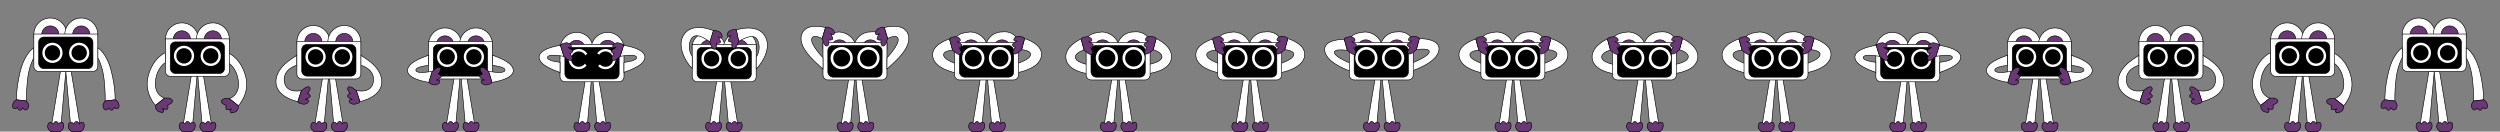 <svg width="12350" height="650" viewBox="0 0 12350 650" fill="none" xmlns="http://www.w3.org/2000/svg">
<rect x="0" y="0" width="12350" height="650" fill="#808080" stroke="none"/>
<g clip-path="url(#clip0_233_40657)">
<path d="M12051.6 353H12025.1L12051.6 649H12100.6L12051.6 353Z" fill="white" stroke="black" stroke-width="3" stroke-linecap="round" stroke-linejoin="round"/>
<path d="M12101 649L12051.5 649C12051.5 649 12037.9 637.247 12037.3 627.219C12036.8 616.996 12039.6 606.161 12049.6 604.077C12057.2 602.508 12064.8 612.049 12064.8 612.049C12064.8 612.049 12070.8 599.658 12077.9 599.391C12085.1 599.12 12091.9 611.295 12091.9 611.295C12091.9 611.295 12097.6 604.509 12102.6 603.96C12106.9 603.497 12110 604.278 12113.1 607.23C12116.9 610.886 12116.4 622.438 12116.4 622.438C12116.4 622.438 12115.5 632.064 12111.8 638.109C12108.7 643.091 12101 649 12101 649Z" fill="#693875" stroke="black" stroke-width="3"/>
<path d="M11998.6 353H12025.1L11998.6 649H11949.6L11998.6 353Z" fill="white" stroke="black" stroke-width="3"/>
<path d="M11998.5 648.999L11949.5 648.999C11949.5 648.999 11936.1 637.707 11935.5 627.682C11934.9 617.462 11937.6 606.611 11947.7 604.467C11955.2 602.855 11962.9 612.35 11962.9 612.35C11962.9 612.35 11968.8 599.924 11975.9 599.615C11983.1 599.303 11990 611.437 11990 611.437C11990 611.437 11995.6 604.618 12000.6 604.04C12004.9 603.551 12008 604.314 12011.1 607.248C12015 610.882 12014.6 622.436 12014.6 622.436C12014.6 622.436 12013.7 632.067 12010 638.134C12006.9 643.134 11998.5 648.999 11998.5 648.999Z" fill="#693875" stroke="black" stroke-width="3"/>
<circle cx="11948.6" cy="170.5" r="81.5" fill="white" stroke="black" stroke-width="3"/>
<circle cx="11948.5" cy="170.5" r="42.5" fill="#693875" stroke="black" stroke-width="3"/>
<circle cx="12101.6" cy="170.5" r="81.5" fill="white" stroke="black" stroke-width="3"/>
<circle cx="12101.5" cy="170.5" r="42.5" fill="#693875" stroke="black" stroke-width="3"/>
<path d="M11867.1 168H12183.1V328C12183.1 341.807 12171.9 353 12158.1 353H11892.1C11878.3 353 11867.1 341.807 11867.1 328V168Z" fill="white" stroke="black" stroke-width="3"/>
<rect x="11891.1" y="183" width="268" height="156" rx="25" fill="black" stroke="black" stroke-width="3"/>
<rect x="11909.1" y="211" width="100" height="100" stroke="black" stroke-width="3"/>
<circle cx="11959.1" cy="261" r="50" fill="white"/>
<circle cx="11959.1" cy="261" r="38" fill="black"/>
<rect x="12041.1" y="211" width="100" height="100" stroke="black" stroke-width="3"/>
<circle cx="12091.1" cy="261" r="50" fill="white"/>
<circle cx="12091.1" cy="261" r="38" fill="black"/>
<path d="M11799.8 353.852C11823.2 259.896 11867.1 236 11867.1 236V285.386C11867.1 285.386 11842.9 324.943 11835.8 394.807C11828.7 464.67 11830.6 499 11830.6 499L11781.3 492.977C11781.3 492.977 11779.4 435.761 11799.8 353.852Z" fill="white" stroke="black" stroke-width="3"/>
<path d="M11781.1 493.003L11830.6 499.003C11830.6 499.003 11842.4 511.716 11841.7 521.736C11841 531.951 11836.9 542.368 11826.7 543.236C11819 543.889 11812.6 533.503 11812.6 533.503C11812.6 533.503 11805.2 545.089 11798.1 544.503C11790.9 543.911 11785.6 531.003 11785.6 531.003C11785.6 531.003 11779.2 537.062 11774.1 537.003C11769.8 536.953 11766.8 535.805 11764.1 532.503C11760.7 528.412 11762.6 517.003 11762.6 517.003C11762.6 517.003 11764.7 507.556 11769.1 502.003C11772.8 497.426 11781.1 493.003 11781.1 493.003Z" fill="#693875" stroke="black" stroke-width="3"/>
<path d="M12250.4 353.852C12227 259.896 12183.1 236 12183.1 236V285.386C12183.1 285.386 12207.3 324.943 12214.4 394.807C12221.5 464.67 12219.6 499 12219.6 499L12268.9 492.977C12268.9 492.977 12270.8 435.761 12250.4 353.852Z" fill="white" stroke="black" stroke-width="3"/>
<path d="M12269.1 493.003L12219.6 499.003C12219.6 499.003 12207.8 511.716 12208.5 521.736C12209.2 531.951 12213.3 542.368 12223.5 543.236C12231.2 543.889 12237.6 533.503 12237.6 533.503C12237.6 533.503 12245 545.089 12252.1 544.503C12259.3 543.911 12264.6 531.003 12264.6 531.003C12264.6 531.003 12271 537.062 12276.1 537.003C12280.4 536.953 12283.4 535.805 12286.1 532.503C12289.5 528.412 12287.6 517.003 12287.6 517.003C12287.6 517.003 12285.5 507.556 12281.1 502.003C12277.5 497.426 12269.1 493.003 12269.1 493.003Z" fill="#693875" stroke="black" stroke-width="3"/>
<path d="M11401.7 353H11375.2L11401.7 649H11450.7L11401.7 353Z" fill="white" stroke="black" stroke-width="3" stroke-linecap="round" stroke-linejoin="round"/>
<path d="M11451.1 649L11401.6 649C11401.6 649 11387.9 637.247 11387.4 627.219C11386.8 616.996 11389.7 606.161 11399.7 604.077C11407.2 602.508 11414.9 612.049 11414.9 612.049C11414.9 612.049 11420.8 599.658 11427.9 599.391C11435.1 599.12 11442 611.295 11442 611.295C11442 611.295 11447.6 604.509 11452.7 603.96C11456.9 603.497 11460 604.278 11463.1 607.23C11467 610.886 11466.5 622.438 11466.5 622.438C11466.5 622.438 11465.6 632.064 11461.8 638.109C11458.7 643.091 11451.1 649 11451.1 649Z" fill="#693875" stroke="black" stroke-width="3"/>
<path d="M11348.7 353H11375.2L11348.7 649H11299.7L11348.7 353Z" fill="white" stroke="black" stroke-width="3"/>
<path d="M11348.6 648.999L11299.6 648.999C11299.6 648.999 11286.1 637.707 11285.5 627.682C11284.9 617.462 11287.7 606.611 11297.7 604.467C11305.2 602.855 11312.9 612.35 11312.9 612.35C11312.9 612.35 11318.8 599.924 11325.9 599.615C11333.1 599.303 11340 611.437 11340 611.437C11340 611.437 11345.7 604.618 11350.7 604.04C11354.9 603.551 11358.1 604.314 11361.2 607.248C11365 610.882 11364.6 622.436 11364.6 622.436C11364.6 622.436 11363.8 632.067 11360 638.134C11357 643.134 11348.6 648.999 11348.6 648.999Z" fill="#693875" stroke="black" stroke-width="3"/>
<path d="M11131.4 378.5C11154.8 284.543 11217.2 260 11217.2 260V309.386C11217.2 309.386 11175.2 331.636 11168.1 401.5C11160.9 471.364 11213.1 485 11213.1 485L11168.1 520.5C11168.1 520.5 11111 460.409 11131.4 378.5Z" fill="white" stroke="black" stroke-width="3"/>
<path d="M11168.6 520.626L11213.1 484.502L11235.1 484.502C11235.1 484.502 11260.6 492.448 11250.6 505.502C11245.8 511.596 11228.6 519.002 11228.6 519.002C11228.6 519.002 11232.6 534.521 11227.1 539.002C11221.5 543.531 11201.1 535.428 11201.1 535.428C11201.1 535.428 11218.1 546.002 11203.1 555.502C11199.4 557.793 11207.3 555.998 11203.1 555.502C11197.8 554.887 11183.8 553.818 11176.6 546.002C11169.3 538.186 11167.9 532.477 11168.6 520.626Z" fill="#693875"/>
<path d="M11203.1 555.502C11197.8 554.887 11183.8 553.818 11176.6 546.002C11169.3 538.186 11167.9 532.477 11168.6 520.626L11213.1 484.502L11235.1 484.502C11235.1 484.502 11260.6 492.448 11250.6 505.502C11245.8 511.596 11228.6 519.002 11228.6 519.002C11228.6 519.002 11232.6 534.521 11227.1 539.002C11221.5 543.531 11201.1 535.428 11201.1 535.428C11201.1 535.428 11218.1 546.002 11203.1 555.502ZM11203.1 555.502C11199.4 557.793 11207.3 555.998 11203.1 555.502Z" stroke="black" stroke-width="3"/>
<path d="M11614.4 380.5C11591 286.543 11528.6 262 11528.6 262V311.386C11528.6 311.386 11570.6 333.636 11577.7 403.5C11584.9 473.364 11532.7 487 11532.7 487L11577.8 522.5C11577.8 522.5 11634.8 462.409 11614.4 380.5Z" fill="white" stroke="black" stroke-width="3"/>
<path d="M11577.2 522.622L11532.8 486.498L11510.8 486.498C11510.8 486.498 11485.2 494.444 11495.3 507.498C11500 513.593 11517.3 520.998 11517.3 520.998C11517.3 520.998 11513.2 536.517 11518.8 540.998C11524.3 545.527 11544.8 537.424 11544.8 537.424C11544.8 537.424 11527.8 547.998 11542.8 557.498C11546.4 559.789 11538.5 557.994 11542.8 557.498C11548 556.883 11562 555.814 11569.3 547.998C11576.5 540.182 11577.9 534.473 11577.2 522.622Z" fill="#693875"/>
<path d="M11542.8 557.498C11548 556.883 11562 555.814 11569.3 547.998C11576.5 540.182 11577.9 534.473 11577.2 522.622L11532.8 486.498L11510.8 486.498C11510.8 486.498 11485.2 494.444 11495.3 507.498C11500 513.593 11517.3 520.998 11517.3 520.998C11517.3 520.998 11513.2 536.517 11518.8 540.998C11524.3 545.527 11544.8 537.424 11544.8 537.424C11544.8 537.424 11527.8 547.998 11542.8 557.498ZM11542.8 557.498C11546.4 559.789 11538.5 557.994 11542.8 557.498Z" stroke="black" stroke-width="3"/>
<circle cx="11298.7" cy="194.5" r="81.5" fill="white" stroke="black" stroke-width="3"/>
<circle cx="11298.6" cy="194.5" r="42.5" fill="#693875" stroke="black" stroke-width="3"/>
<circle cx="11451.7" cy="194.5" r="81.5" fill="white" stroke="black" stroke-width="3"/>
<circle cx="11451.6" cy="194.5" r="42.5" fill="#693875" stroke="black" stroke-width="3"/>
<path d="M11217.2 192H11533.2V352C11533.2 365.807 11522 377 11508.2 377H11242.2C11228.4 377 11217.2 365.807 11217.2 352V192Z" fill="white" stroke="black" stroke-width="3"/>
<rect x="11241.2" y="207" width="268" height="156" rx="25" fill="black" stroke="black" stroke-width="3"/>
<rect x="11259.2" y="235" width="100" height="100" stroke="black" stroke-width="3"/>
<circle cx="11309.1" cy="276" r="50" fill="white"/>
<circle cx="11309.1" cy="276" r="38" fill="black"/>
<rect x="11391.2" y="235" width="100" height="100" stroke="black" stroke-width="3"/>
<circle cx="11441.1" cy="276" r="50" fill="white"/>
<circle cx="11441.1" cy="276" r="38" fill="black"/>
<path d="M10751.6 353H10725.1L10751.6 649H10800.6L10751.6 353Z" fill="white" stroke="black" stroke-width="3" stroke-linecap="round" stroke-linejoin="round"/>
<path d="M10801 649L10751.5 649C10751.5 649 10737.9 637.247 10737.3 627.219C10736.8 616.996 10739.6 606.161 10749.6 604.077C10757.2 602.508 10764.8 612.049 10764.8 612.049C10764.8 612.049 10770.8 599.658 10777.9 599.391C10785.1 599.12 10791.9 611.295 10791.9 611.295C10791.9 611.295 10797.6 604.509 10802.6 603.96C10806.9 603.497 10810 604.278 10813.1 607.23C10816.9 610.886 10816.4 622.438 10816.4 622.438C10816.4 622.438 10815.5 632.064 10811.8 638.109C10808.7 643.091 10801 649 10801 649Z" fill="#693875" stroke="black" stroke-width="3"/>
<path d="M10698.6 353H10725.1L10698.6 649H10649.6L10698.6 353Z" fill="white" stroke="black" stroke-width="3"/>
<path d="M10698.5 648.999L10649.5 648.999C10649.5 648.999 10636.1 637.707 10635.5 627.682C10634.9 617.462 10637.6 606.611 10647.7 604.467C10655.2 602.855 10662.9 612.35 10662.9 612.35C10662.9 612.35 10668.8 599.924 10675.9 599.615C10683.1 599.303 10690 611.437 10690 611.437C10690 611.437 10695.6 604.618 10700.6 604.04C10704.9 603.551 10708 604.314 10711.1 607.248C10715 610.882 10714.6 622.436 10714.6 622.436C10714.6 622.436 10713.7 632.067 10710 638.134C10706.9 643.134 10698.5 648.999 10698.5 648.999Z" fill="#693875" stroke="black" stroke-width="3"/>
<path d="M10463.4 395.5C10470.7 321.522 10561.1 279.71 10566.5 273V322.386C10566.5 322.386 10494.8 339.887 10504.9 404.5C10515 469.113 10598.2 444.664 10588.9 447.5L10571.4 502C10571.4 502 10455.1 479.497 10463.4 395.5Z" fill="white" stroke="black" stroke-width="3"/>
<path d="M10985.8 395.5C10978.5 321.522 10888 279.71 10882.6 273V322.386C10882.6 322.386 10954.4 339.887 10944.3 404.5C10934.1 469.113 10851 444.664 10860.3 447.5L10877.8 502C10877.8 502 10994 479.497 10985.8 395.5Z" fill="white" stroke="black" stroke-width="3"/>
<circle cx="10648" cy="207.5" r="81.5" fill="white" stroke="black" stroke-width="3"/>
<circle cx="10647.9" cy="207.5" r="42.5" fill="#693875" stroke="black" stroke-width="3"/>
<circle cx="10801" cy="207.5" r="81.5" fill="white" stroke="black" stroke-width="3"/>
<circle cx="10800.9" cy="207.5" r="42.5" fill="#693875" stroke="black" stroke-width="3"/>
<path d="M10566.5 205H10882.5V365C10882.5 378.807 10871.3 390 10857.5 390H10591.5C10577.7 390 10566.5 378.807 10566.5 365V205Z" fill="white" stroke="black" stroke-width="3"/>
<rect x="10590.5" y="220" width="268" height="156" rx="25" fill="black" stroke="black" stroke-width="3"/>
<rect x="10608.5" y="248" width="100" height="100" stroke="black" stroke-width="3"/>
<circle cx="10659" cy="281" r="50" fill="white"/>
<circle cx="10659" cy="281" r="38" fill="black"/>
<rect x="10740.5" y="248" width="100" height="100" stroke="black" stroke-width="3"/>
<circle cx="10791" cy="281" r="50" fill="white"/>
<circle cx="10791" cy="281" r="38" fill="black"/>
<path d="M10571.1 502.119L10588.9 447.5L10606.4 434.5C10606.4 434.5 10628.4 419.5 10631.9 437C10633.4 444.553 10619.4 461.5 10619.4 461.5C10619.4 461.5 10628.4 463 10632.9 473.5C10635.8 480.104 10607.9 492 10607.9 492C10607.9 492 10631.2 488.399 10622.9 505C10620.9 509 10607.2 517.201 10596.9 514.5C10586.6 511.8 10576.9 512.476 10571.1 502.119Z" fill="#693875" stroke="black" stroke-width="3"/>
<path d="M10878.1 502.119L10860.3 447.5L10842.8 434.5C10842.8 434.5 10820.8 419.5 10817.3 437C10815.7 444.553 10829.8 461.5 10829.8 461.5C10829.8 461.5 10820.8 463 10816.3 473.5C10813.4 480.104 10841.3 492 10841.3 492C10841.3 492 10818 488.399 10826.3 505C10828.3 509 10842 517.201 10852.3 514.5C10862.5 511.8 10872.3 512.476 10878.1 502.119Z" fill="#693875" stroke="black" stroke-width="3"/>
<path d="M10101.6 353H10075.1L10101.6 649H10150.6L10101.6 353Z" fill="white" stroke="black" stroke-width="3" stroke-linecap="round" stroke-linejoin="round"/>
<path d="M10151 649L10101.5 649C10101.5 649 10087.9 637.247 10087.3 627.219C10086.8 616.996 10089.6 606.161 10099.6 604.077C10107.2 602.508 10114.8 612.049 10114.8 612.049C10114.8 612.049 10120.8 599.658 10127.9 599.391C10135.1 599.12 10141.9 611.295 10141.9 611.295C10141.9 611.295 10147.6 604.509 10152.6 603.96C10156.9 603.497 10160 604.278 10163.1 607.23C10166.9 610.886 10166.4 622.438 10166.4 622.438C10166.4 622.438 10165.5 632.064 10161.8 638.109C10158.7 643.091 10151 649 10151 649Z" fill="#693875" stroke="black" stroke-width="3"/>
<path d="M10048.6 353H10075.1L10048.6 649H9999.61L10048.6 353Z" fill="white" stroke="black" stroke-width="3"/>
<path d="M10048.5 648.999L9999.5 648.999C9999.5 648.999 9986.07 637.707 9985.48 627.682C9984.88 617.462 9987.65 606.611 9997.66 604.467C10005.2 602.855 10012.9 612.35 10012.9 612.35C10012.9 612.35 10018.8 599.924 10025.9 599.615C10033.1 599.303 10040 611.437 10040 611.437C10040 611.437 10045.6 604.618 10050.6 604.04C10054.9 603.551 10058 604.314 10061.1 607.248C10065 610.882 10064.6 622.436 10064.6 622.436C10064.6 622.436 10063.7 632.067 10060 638.134C10056.9 643.134 10048.5 648.999 10048.5 648.999Z" fill="#693875" stroke="black" stroke-width="3"/>
<circle cx="9998.5" cy="219.5" r="81.5" fill="white" stroke="black" stroke-width="3"/>
<circle cx="9998.39" cy="219.5" r="42.5" fill="#693875" stroke="black" stroke-width="3"/>
<circle cx="10151.5" cy="219.5" r="81.5" fill="white" stroke="black" stroke-width="3"/>
<circle cx="10151.4" cy="219.5" r="42.5" fill="#693875" stroke="black" stroke-width="3"/>
<path d="M9916.53 205H10232.5V365C10232.5 378.807 10221.3 390 10207.5 390H9941.53C9927.72 390 9916.53 378.807 9916.53 365V205Z" fill="white" stroke="black" stroke-width="3"/>
<rect x="9940.53" y="220" width="268" height="156" rx="25" fill="black" stroke="black" stroke-width="3"/>
<rect x="9958.53" y="248" width="100" height="100" stroke="black" stroke-width="3"/>
<circle cx="10009" cy="281" r="50" fill="white"/>
<circle cx="10009" cy="281" r="38" fill="black"/>
<rect x="10090.5" y="248" width="100" height="100" stroke="black" stroke-width="3"/>
<circle cx="10141" cy="281" r="50" fill="white"/>
<circle cx="10141" cy="281" r="38" fill="black"/>
<path d="M9813.43 343.611C9820.68 300.969 9911.13 276.868 9916.5 273V323C9916.5 323 9848.01 329.5 9854.72 348.799C9861.42 368.098 9945.26 350.365 9936.01 352L9919.01 407C9919.01 407 9805.19 392.029 9813.43 343.611Z" fill="white" stroke="black" stroke-width="3"/>
<path d="M9918.51 406L9935.01 353L9951.61 338.895C9951.61 338.895 9973.02 323.064 9977.19 340.418C9978.98 347.907 9965.63 365.378 9965.63 365.378C9965.63 365.378 9974.68 366.533 9979.58 376.853C9982.66 383.344 9955.31 396.295 9955.31 396.295C9955.31 396.295 9978.45 391.806 9970.79 408.712C9968.95 412.786 9955.56 421.505 9945.18 419.2C9934.79 416.895 9924.7 416.127 9918.51 406Z" fill="#693875" stroke="black" stroke-width="3"/>
<path d="M10335.6 343.611C10328.3 300.969 10237.9 276.868 10232.5 273V323C10232.5 323 10301 329.5 10294.3 348.799C10287.6 368.098 10203.7 350.365 10213 352L10230 407C10230 407 10343.8 392.029 10335.6 343.611Z" fill="white" stroke="black" stroke-width="3"/>
<path d="M10230.5 406L10214 353L10197.4 338.895C10197.4 338.895 10176 323.064 10171.8 340.418C10170 347.907 10183.4 365.378 10183.4 365.378C10183.4 365.378 10174.3 366.533 10169.4 376.853C10166.3 383.344 10193.7 396.295 10193.7 396.295C10193.7 396.295 10170.6 391.806 10178.2 408.712C10180.1 412.786 10193.4 421.505 10203.8 419.2C10214.2 416.895 10224.3 416.127 10230.5 406Z" fill="#693875" stroke="black" stroke-width="3"/>
<path d="M9451.61 353H9425.11L9451.61 649H9500.61L9451.61 353Z" fill="white" stroke="black" stroke-width="3" stroke-linecap="round" stroke-linejoin="round"/>
<path d="M9501 649L9451.5 649C9451.5 649 9437.85 637.247 9437.32 627.219C9436.78 616.996 9439.61 606.161 9449.64 604.077C9457.18 602.508 9464.81 612.049 9464.81 612.049C9464.81 612.049 9470.78 599.658 9477.89 599.391C9485.07 599.12 9491.91 611.295 9491.91 611.295C9491.91 611.295 9497.58 604.509 9502.61 603.96C9506.87 603.497 9509.98 604.278 9513.08 607.23C9516.92 610.886 9516.43 622.438 9516.43 622.438C9516.43 622.438 9515.51 632.064 9511.77 638.109C9508.69 643.091 9501 649 9501 649Z" fill="#693875" stroke="black" stroke-width="3"/>
<path d="M9398.61 353H9425.11L9398.61 649H9349.61L9398.61 353Z" fill="white" stroke="black" stroke-width="3"/>
<path d="M9398.5 648.999L9349.5 648.999C9349.5 648.999 9336.07 637.707 9335.48 627.682C9334.88 617.462 9337.65 606.611 9347.66 604.467C9355.19 602.855 9362.88 612.35 9362.88 612.35C9362.88 612.35 9368.78 599.924 9375.88 599.615C9383.06 599.303 9389.98 611.437 9389.98 611.437C9389.98 611.437 9395.6 604.618 9400.63 604.04C9404.89 603.551 9408 604.314 9411.12 607.248C9414.98 610.882 9414.56 622.436 9414.56 622.436C9414.56 622.436 9413.7 632.067 9409.99 638.134C9406.94 643.134 9398.5 648.999 9398.5 648.999Z" fill="#693875" stroke="black" stroke-width="3"/>
<circle cx="9348.5" cy="241.5" r="81.5" fill="white" stroke="black" stroke-width="3"/>
<circle cx="9348.39" cy="241.5" r="42.5" fill="#693875" stroke="black" stroke-width="3"/>
<circle cx="9501.5" cy="241.5" r="81.5" fill="white" stroke="black" stroke-width="3"/>
<circle cx="9501.39" cy="241.5" r="42.5" fill="#693875" stroke="black" stroke-width="3"/>
<path d="M9266.53 219H9582.53V379C9582.53 392.807 9571.34 404 9557.53 404H9291.53C9277.72 404 9266.53 392.807 9266.53 379V219Z" fill="white" stroke="black" stroke-width="3"/>
<rect x="9290.53" y="234" width="268" height="156" rx="25" fill="black" stroke="black" stroke-width="3"/>
<rect x="9309" y="242" width="100" height="100" stroke="black" stroke-width="3"/>
<circle cx="9359" cy="292" r="50" fill="white"/>
<circle cx="9359" cy="292" r="38" fill="black"/>
<rect x="9441" y="242" width="100" height="100" stroke="black" stroke-width="3"/>
<circle cx="9491" cy="292" r="50" fill="white"/>
<circle cx="9491" cy="292" r="38" fill="black"/>
<path d="M9163.43 287.139C9170.68 329.781 9261.13 353.632 9266.5 357.5V307.5C9266.5 307.5 9198.01 301.25 9204.72 281.951C9211.42 262.652 9295.26 280.385 9286.01 278.75L9269.01 223.75C9269.01 223.75 9155.19 238.721 9163.43 287.139Z" fill="white" stroke="black" stroke-width="3"/>
<path d="M9268.51 224.75L9285.01 277.75L9301.61 291.855C9301.61 291.855 9323.02 307.686 9327.19 290.332C9328.98 282.843 9315.63 265.372 9315.63 265.372C9315.63 265.372 9324.68 264.217 9329.58 253.897C9332.66 247.406 9305.31 234.455 9305.31 234.455C9305.31 234.455 9328.45 238.944 9320.79 222.038C9318.95 217.964 9305.56 209.245 9295.18 211.55C9284.79 213.855 9274.7 214.623 9268.51 224.75Z" fill="#693875" stroke="black" stroke-width="3"/>
<path d="M9685.58 287.139C9678.33 329.781 9587.87 354.132 9582.5 358V307.5C9582.5 307.5 9651 301.25 9644.29 281.951C9637.58 262.652 9553.75 280.385 9563 278.75L9580 223.75C9580 223.75 9693.82 238.721 9685.58 287.139Z" fill="white" stroke="black" stroke-width="3"/>
<path d="M9580.5 224.75L9564 277.75L9547.4 291.855C9547.4 291.855 9525.99 307.686 9521.82 290.332C9520.02 282.843 9533.37 265.372 9533.37 265.372C9533.37 265.372 9524.32 264.217 9519.43 253.897C9516.35 247.406 9543.7 234.455 9543.7 234.455C9543.7 234.455 9520.55 238.944 9528.21 222.038C9530.06 217.964 9543.45 209.245 9553.83 211.55C9564.22 213.855 9574.31 214.623 9580.5 224.75Z" fill="#693875" stroke="black" stroke-width="3"/>
<path d="M8801.62 353H8775.12L8801.62 649H8850.62L8801.62 353Z" fill="white" stroke="black" stroke-width="3" stroke-linecap="round" stroke-linejoin="round"/>
<path d="M8851.01 649L8801.51 649C8801.51 649 8787.86 637.247 8787.33 627.219C8786.78 616.996 8789.62 606.161 8799.64 604.077C8807.18 602.508 8814.82 612.049 8814.82 612.049C8814.82 612.049 8820.79 599.658 8827.89 599.391C8835.07 599.12 8841.92 611.295 8841.92 611.295C8841.92 611.295 8847.58 604.509 8852.62 603.96C8856.88 603.497 8859.98 604.278 8863.09 607.23C8866.93 610.886 8866.43 622.438 8866.43 622.438C8866.43 622.438 8865.52 632.064 8861.78 638.109C8858.7 643.091 8851.01 649 8851.01 649Z" fill="#693875" stroke="black" stroke-width="3"/>
<path d="M8748.62 353H8775.12L8748.62 649H8699.62L8748.62 353Z" fill="white" stroke="black" stroke-width="3"/>
<path d="M8748.51 648.999L8699.51 648.999C8699.51 648.999 8686.08 637.707 8685.49 627.682C8684.88 617.462 8687.66 606.611 8697.67 604.467C8705.2 602.855 8712.89 612.35 8712.89 612.35C8712.89 612.35 8718.79 599.924 8725.89 599.615C8733.07 599.303 8739.99 611.437 8739.99 611.437C8739.99 611.437 8745.61 604.618 8750.64 604.04C8754.9 603.551 8758.01 604.314 8761.13 607.248C8764.99 610.882 8764.56 622.436 8764.56 622.436C8764.56 622.436 8763.7 632.067 8760 638.134C8756.95 643.134 8748.51 648.999 8748.51 648.999Z" fill="#693875" stroke="black" stroke-width="3"/>
<path d="M9043.09 284.003C9022.53 358.914 8869.04 366.107 8863.42 372.63L8893.72 323.761C8893.72 323.761 8978.07 302.521 8989.53 275.502C9000.99 248.483 8946.92 245.553 8946.92 245.553L8961.61 190.54C8961.61 190.54 9061.09 218.435 9043.09 284.003Z" fill="white" stroke="black" stroke-width="3"/>
<path d="M8509.31 286.446C8530.14 361.285 8683.65 367.938 8689.29 374.442L8658.82 325.68C8658.82 325.68 8574.39 304.736 8562.84 277.757C8551.29 250.778 8605.35 247.658 8605.35 247.658L8590.46 192.698C8590.46 192.698 8491.09 220.942 8509.31 286.446Z" fill="white" stroke="black" stroke-width="3"/>
<path d="M8778.5 239.275C8778.5 284.287 8742.01 320.775 8697 320.775C8651.99 320.775 8618.67 284.175 8615.5 239.275C8611.01 175.5 8633.39 164.135 8692.01 158C8737.02 158 8778.5 194.264 8778.5 239.275Z" fill="white" stroke="black" stroke-width="3"/>
<circle cx="8696.89" cy="239.273" r="42.5" fill="#693875" stroke="black" stroke-width="3"/>
<path d="M8931.5 239.275C8931.5 284.286 8895.01 320.775 8850 320.775C8804.99 320.775 8768.5 284.286 8768.5 239.275C8768.5 194.264 8804.99 157.775 8850 157.775C8898.23 151.695 8938.2 181.616 8931.5 239.275Z" fill="white" stroke="black" stroke-width="3"/>
<circle cx="8849.89" cy="239.273" r="42.5" fill="#693875" stroke="black" stroke-width="3"/>
<path d="M8615.54 210H8931.54V370C8931.54 383.807 8920.34 395 8906.54 395H8640.54C8626.73 395 8615.54 383.807 8615.54 370V210Z" fill="white" stroke="black" stroke-width="3"/>
<rect x="8639.54" y="225" width="268" height="156" rx="25" fill="black" stroke="black" stroke-width="3"/>
<rect x="8653.01" y="254" width="110" height="110" stroke="black" stroke-width="3"/>
<circle cx="8708.01" cy="287" r="55" fill="white"/>
<circle cx="8708.01" cy="286.999" r="41.8" fill="black"/>
<rect x="8785.01" y="254" width="110" height="110" stroke="black" stroke-width="3"/>
<circle cx="8840.01" cy="287" r="55" fill="white"/>
<circle cx="8840.01" cy="286.999" r="41.8" fill="black"/>
<path d="M8590.56 192.662L8605.67 248.098L8622.5 261.949C8622.5 261.949 8643.73 278.02 8648.09 260.715C8649.98 253.247 8636.82 235.626 8636.82 235.626C8636.82 235.626 8645.89 234.574 8650.9 224.31C8654.05 217.854 8626.85 204.594 8626.85 204.594C8626.85 204.594 8649.94 209.345 8642.47 192.353C8640.67 188.259 8627.39 179.388 8616.98 181.576C8606.56 183.764 8596.86 182.606 8590.56 192.662Z" fill="#693875" stroke="black" stroke-width="3"/>
<path d="M8961.52 190.501L8946.6 245.99L8929.82 259.9C8929.82 259.9 8908.64 276.046 8904.22 258.756C8902.31 251.294 8915.4 233.627 8915.4 233.627C8915.4 233.627 8906.34 232.607 8901.29 222.36C8898.11 215.916 8925.27 202.56 8925.27 202.56C8925.27 202.56 8902.19 207.392 8909.6 190.374C8911.39 186.274 8924.64 177.357 8935.06 179.508C8945.48 181.659 8955.18 180.467 8961.52 190.501Z" fill="#693875" stroke="black" stroke-width="3"/>
<path d="M8151.61 353H8125.11L8151.61 649H8200.61L8151.61 353Z" fill="white" stroke="black" stroke-width="3" stroke-linecap="round" stroke-linejoin="round"/>
<path d="M8201 649L8151.5 649C8151.5 649 8137.85 637.247 8137.32 627.219C8136.78 616.996 8139.61 606.161 8149.64 604.077C8157.18 602.508 8164.81 612.049 8164.81 612.049C8164.81 612.049 8170.78 599.658 8177.89 599.391C8185.07 599.12 8191.91 611.295 8191.91 611.295C8191.91 611.295 8197.58 604.509 8202.61 603.96C8206.87 603.497 8209.98 604.278 8213.08 607.23C8216.92 610.886 8216.43 622.438 8216.43 622.438C8216.43 622.438 8215.51 632.064 8211.77 638.109C8208.69 643.091 8201 649 8201 649Z" fill="#693875" stroke="black" stroke-width="3"/>
<path d="M8098.61 353H8125.11L8098.61 649H8049.61L8098.61 353Z" fill="white" stroke="black" stroke-width="3"/>
<path d="M8098.5 648.999L8049.5 648.999C8049.5 648.999 8036.07 637.707 8035.48 627.682C8034.88 617.462 8037.65 606.611 8047.66 604.467C8055.19 602.855 8062.88 612.35 8062.88 612.35C8062.88 612.35 8068.78 599.924 8075.88 599.615C8083.06 599.303 8089.98 611.437 8089.98 611.437C8089.98 611.437 8095.6 604.618 8100.64 604.04C8104.89 603.551 8108 604.314 8111.12 607.248C8114.99 610.882 8114.56 622.436 8114.56 622.436C8114.56 622.436 8113.7 632.067 8109.99 638.134C8106.94 643.134 8098.5 648.999 8098.5 648.999Z" fill="#693875" stroke="black" stroke-width="3"/>
<path d="M8385 296.001C8364.44 370.912 8219.04 366.108 8213.42 372.631L8243.71 323.763C8243.71 323.763 8327.04 314.521 8338.5 287.501C8349.96 260.482 8296.91 245.554 8296.91 245.554L8311.6 190.542C8311.6 190.542 8403 230.433 8385 296.001Z" fill="white" stroke="black" stroke-width="3"/>
<path d="M7867.28 297.571C7887.84 372.482 8033.25 367.678 8038.87 374.202L8008.57 325.333C8008.57 325.333 7925.24 316.091 7913.78 289.072C7902.33 262.052 7955.37 247.124 7955.37 247.124L7940.68 192.112C7940.68 192.112 7849.29 232.004 7867.28 297.571Z" fill="white" stroke="black" stroke-width="3"/>
<path d="M8128.49 239.275C8128.49 284.287 8092.01 320.775 8046.99 320.775C8001.98 320.775 7968.66 284.175 7965.49 239.275C7961 175.5 7983.39 164.135 8042 158C8087.01 158 8128.49 194.264 8128.49 239.275Z" fill="white" stroke="black" stroke-width="3"/>
<circle cx="8046.89" cy="239.273" r="42.5" fill="#693875" stroke="black" stroke-width="3"/>
<path d="M8281.49 239.275C8281.49 284.286 8245.01 320.775 8199.99 320.775C8154.98 320.775 8118.49 284.286 8118.49 239.275C8118.49 194.264 8154.98 157.775 8199.99 157.775C8248.23 151.695 8288.19 181.616 8281.49 239.275Z" fill="white" stroke="black" stroke-width="3"/>
<circle cx="8199.89" cy="239.273" r="42.5" fill="#693875" stroke="black" stroke-width="3"/>
<path d="M7965.53 210H8281.53V370C8281.53 383.807 8270.34 395 8256.53 395H7990.53C7976.72 395 7965.53 383.807 7965.53 370V210Z" fill="white" stroke="black" stroke-width="3"/>
<rect x="7989.53" y="225" width="268" height="156" rx="25" fill="black" stroke="black" stroke-width="3"/>
<rect x="8003" y="254" width="110" height="110" stroke="black" stroke-width="3"/>
<circle cx="8068" cy="287" r="55" fill="white"/>
<circle cx="8068" cy="286.999" r="41.8" fill="black"/>
<rect x="8135" y="254" width="110" height="110" stroke="black" stroke-width="3"/>
<circle cx="8200" cy="287" r="55" fill="white"/>
<circle cx="8200" cy="286.999" r="41.8" fill="black"/>
<path d="M7940.55 192.662L7955.66 248.098L7972.49 261.949C7972.49 261.949 7993.73 278.02 7998.09 260.715C7999.97 253.247 7986.82 235.626 7986.82 235.626C7986.82 235.626 7995.88 234.574 8000.89 224.31C8004.05 217.854 7976.84 204.594 7976.84 204.594C7976.84 204.594 7999.94 209.345 7992.47 192.353C7990.67 188.259 7977.38 179.388 7966.97 181.576C7956.56 183.764 7946.86 182.606 7940.55 192.662Z" fill="#693875" stroke="black" stroke-width="3"/>
<path d="M8311.51 190.501L8296.6 245.99L8279.81 259.9C8279.81 259.9 8258.64 276.046 8254.21 258.756C8252.31 251.294 8265.4 233.627 8265.4 233.627C8265.4 233.627 8256.33 232.607 8251.28 222.36C8248.1 215.916 8275.26 202.56 8275.26 202.56C8275.26 202.56 8252.19 207.392 8259.59 190.374C8261.38 186.274 8274.63 177.357 8285.05 179.508C8295.47 181.659 8305.17 180.467 8311.51 190.501Z" fill="#693875" stroke="black" stroke-width="3"/>
<path d="M7501.62 353H7475.12L7501.62 649H7550.62L7501.62 353Z" fill="white" stroke="black" stroke-width="3" stroke-linecap="round" stroke-linejoin="round"/>
<path d="M7551.01 649L7501.51 649C7501.51 649 7487.86 637.247 7487.33 627.219C7486.78 616.996 7489.62 606.161 7499.64 604.077C7507.18 602.508 7514.82 612.049 7514.82 612.049C7514.82 612.049 7520.79 599.658 7527.89 599.391C7535.07 599.12 7541.92 611.295 7541.92 611.295C7541.92 611.295 7547.58 604.509 7552.62 603.96C7556.88 603.497 7559.98 604.278 7563.09 607.23C7566.93 610.886 7566.43 622.438 7566.43 622.438C7566.43 622.438 7565.52 632.064 7561.78 638.109C7558.7 643.091 7551.01 649 7551.01 649Z" fill="#693875" stroke="black" stroke-width="3"/>
<path d="M7448.62 353H7475.12L7448.62 649H7399.62L7448.62 353Z" fill="white" stroke="black" stroke-width="3"/>
<path d="M7448.51 648.999L7399.51 648.999C7399.51 648.999 7386.08 637.707 7385.49 627.682C7384.88 617.462 7387.66 606.611 7397.67 604.467C7405.2 602.855 7412.89 612.35 7412.89 612.35C7412.89 612.35 7418.79 599.924 7425.89 599.615C7433.07 599.303 7439.99 611.437 7439.99 611.437C7439.99 611.437 7445.61 604.618 7450.64 604.04C7454.9 603.551 7458.01 604.314 7461.13 607.248C7464.99 610.882 7464.56 622.436 7464.56 622.436C7464.56 622.436 7463.7 632.067 7460 638.134C7456.95 643.134 7448.51 648.999 7448.51 648.999Z" fill="#693875" stroke="black" stroke-width="3"/>
<path d="M7743.09 284.003C7722.53 358.914 7569.04 366.107 7563.42 372.63L7593.72 323.761C7593.72 323.761 7678.07 302.521 7689.53 275.502C7700.99 248.483 7646.92 245.553 7646.92 245.553L7661.61 190.54C7661.61 190.54 7761.09 218.435 7743.09 284.003Z" fill="white" stroke="black" stroke-width="3"/>
<path d="M7209.31 286.446C7230.14 361.285 7383.65 367.938 7389.29 374.442L7358.82 325.68C7358.82 325.68 7274.39 304.736 7262.84 277.757C7251.29 250.778 7305.35 247.658 7305.35 247.658L7290.46 192.698C7290.46 192.698 7191.09 220.942 7209.31 286.446Z" fill="white" stroke="black" stroke-width="3"/>
<path d="M7478.5 239.275C7478.5 284.287 7442.01 320.775 7397 320.775C7351.99 320.775 7318.67 284.175 7315.5 239.275C7311.01 175.5 7333.39 164.135 7392.01 158C7437.02 158 7478.5 194.264 7478.5 239.275Z" fill="white" stroke="black" stroke-width="3"/>
<circle cx="7396.89" cy="239.273" r="42.5" fill="#693875" stroke="black" stroke-width="3"/>
<path d="M7631.5 239.275C7631.5 284.286 7595.01 320.775 7550 320.775C7504.99 320.775 7468.5 284.286 7468.5 239.275C7468.5 194.264 7504.99 157.775 7550 157.775C7598.23 151.695 7638.2 181.616 7631.5 239.275Z" fill="white" stroke="black" stroke-width="3"/>
<circle cx="7549.89" cy="239.273" r="42.5" fill="#693875" stroke="black" stroke-width="3"/>
<path d="M7315.54 210H7631.54V370C7631.54 383.807 7620.34 395 7606.54 395H7340.54C7326.73 395 7315.54 383.807 7315.54 370V210Z" fill="white" stroke="black" stroke-width="3"/>
<rect x="7339.54" y="225" width="268" height="156" rx="25" fill="black" stroke="black" stroke-width="3"/>
<rect x="7353.01" y="254" width="110" height="110" stroke="black" stroke-width="3"/>
<circle cx="7408.01" cy="287" r="55" fill="white"/>
<circle cx="7408.01" cy="286.999" r="41.8" fill="black"/>
<rect x="7485.01" y="254" width="110" height="110" stroke="black" stroke-width="3"/>
<circle cx="7540.01" cy="287" r="55" fill="white"/>
<circle cx="7540.01" cy="286.999" r="41.8" fill="black"/>
<path d="M7290.56 192.662L7305.67 248.098L7322.5 261.949C7322.5 261.949 7343.73 278.02 7348.09 260.715C7349.98 253.247 7336.82 235.626 7336.82 235.626C7336.82 235.626 7345.89 234.574 7350.9 224.31C7354.05 217.854 7326.85 204.594 7326.85 204.594C7326.85 204.594 7349.94 209.345 7342.47 192.353C7340.67 188.259 7327.39 179.388 7316.98 181.576C7306.56 183.764 7296.86 182.606 7290.56 192.662Z" fill="#693875" stroke="black" stroke-width="3"/>
<path d="M7661.52 190.501L7646.6 245.99L7629.82 259.9C7629.82 259.9 7608.64 276.046 7604.22 258.756C7602.31 251.294 7615.4 233.627 7615.4 233.627C7615.4 233.627 7606.34 232.607 7601.29 222.36C7598.11 215.916 7625.27 202.56 7625.27 202.56C7625.27 202.56 7602.19 207.392 7609.6 190.374C7611.39 186.274 7624.64 177.357 7635.06 179.508C7645.48 181.659 7655.18 180.467 7661.52 190.501Z" fill="#693875" stroke="black" stroke-width="3"/>
<path d="M6851.61 353H6825.11L6851.61 649H6900.61L6851.61 353Z" fill="white" stroke="black" stroke-width="3" stroke-linecap="round" stroke-linejoin="round"/>
<path d="M6901 649L6851.5 649C6851.5 649 6837.85 637.247 6837.32 627.219C6836.78 616.996 6839.61 606.161 6849.64 604.077C6857.18 602.508 6864.81 612.049 6864.81 612.049C6864.81 612.049 6870.78 599.658 6877.89 599.391C6885.07 599.12 6891.91 611.295 6891.91 611.295C6891.91 611.295 6897.58 604.509 6902.61 603.96C6906.87 603.497 6909.98 604.278 6913.08 607.23C6916.92 610.886 6916.43 622.438 6916.43 622.438C6916.43 622.438 6915.51 632.064 6911.77 638.109C6908.69 643.091 6901 649 6901 649Z" fill="#693875" stroke="black" stroke-width="3"/>
<path d="M6798.61 353H6825.11L6798.61 649H6749.61L6798.61 353Z" fill="white" stroke="black" stroke-width="3"/>
<path d="M6798.5 648.999L6749.5 648.999C6749.5 648.999 6736.07 637.707 6735.48 627.682C6734.88 617.462 6737.65 606.611 6747.66 604.467C6755.19 602.855 6762.88 612.35 6762.88 612.35C6762.88 612.35 6768.78 599.924 6775.88 599.615C6783.06 599.303 6789.98 611.437 6789.98 611.437C6789.98 611.437 6795.6 604.618 6800.64 604.04C6804.89 603.551 6808 604.314 6811.12 607.248C6814.99 610.882 6814.56 622.436 6814.56 622.436C6814.56 622.436 6813.7 632.067 6809.99 638.134C6806.94 643.134 6798.5 648.999 6798.5 648.999Z" fill="#693875" stroke="black" stroke-width="3"/>
<path d="M7107 254.001C7086.44 328.912 6919.04 366.107 6913.42 372.63L6943.71 323.761C6943.71 323.761 7048.04 287.019 7059.5 260C7070.96 232.981 6996.91 245.552 6996.91 245.552L7011.6 190.54C7011.6 190.54 7125 188.433 7107 254.001Z" fill="white" stroke="black" stroke-width="3"/>
<path d="M6545.54 257.708C6566.1 332.619 6733.51 369.814 6739.13 376.337L6708.83 327.468C6708.83 327.468 6604.5 290.726 6593.05 263.707C6581.59 236.688 6655.64 249.259 6655.64 249.259L6640.94 194.247C6640.94 194.247 6527.55 192.14 6545.54 257.708Z" fill="white" stroke="black" stroke-width="3"/>
<path d="M6828.49 239.275C6828.49 284.287 6792.01 320.775 6746.99 320.775C6701.98 320.775 6668.66 284.175 6665.49 239.275C6661 175.5 6683.39 164.135 6742 158C6787.01 158 6828.49 194.264 6828.49 239.275Z" fill="white" stroke="black" stroke-width="3"/>
<circle cx="6746.89" cy="239.273" r="42.5" fill="#693875" stroke="black" stroke-width="3"/>
<path d="M6981.49 239.275C6981.49 284.286 6945.01 320.775 6899.99 320.775C6854.98 320.775 6818.49 284.286 6818.49 239.275C6818.49 194.264 6854.98 157.775 6899.99 157.775C6948.23 151.695 6988.19 181.616 6981.49 239.275Z" fill="white" stroke="black" stroke-width="3"/>
<circle cx="6899.89" cy="239.273" r="42.5" fill="#693875" stroke="black" stroke-width="3"/>
<path d="M6665.53 210H6981.53V370C6981.53 383.807 6970.34 395 6956.53 395H6690.53C6676.72 395 6665.53 383.807 6665.53 370V210Z" fill="white" stroke="black" stroke-width="3"/>
<rect x="6689.53" y="225" width="268" height="156" rx="25" fill="black" stroke="black" stroke-width="3"/>
<rect x="6703" y="254" width="110" height="110" stroke="black" stroke-width="3"/>
<circle cx="6750" cy="287" r="55" fill="white"/>
<circle cx="6750" cy="286.999" r="41.8" fill="black"/>
<rect x="6835" y="254" width="110" height="110" stroke="black" stroke-width="3"/>
<circle cx="6882" cy="287" r="55" fill="white"/>
<circle cx="6882" cy="286.999" r="41.8" fill="black"/>
<path d="M6640.55 192.662L6655.66 248.098L6672.49 261.949C6672.49 261.949 6693.73 278.02 6698.09 260.715C6699.97 253.247 6686.82 235.626 6686.82 235.626C6686.82 235.626 6695.88 234.574 6700.89 224.31C6704.05 217.854 6676.84 204.594 6676.84 204.594C6676.84 204.594 6699.94 209.345 6692.47 192.353C6690.67 188.259 6677.38 179.388 6666.97 181.576C6656.56 183.764 6646.86 182.606 6640.55 192.662Z" fill="#693875" stroke="black" stroke-width="3"/>
<path d="M7011.51 190.501L6996.6 245.99L6979.81 259.9C6979.81 259.9 6958.64 276.046 6954.21 258.756C6952.31 251.294 6965.4 233.627 6965.4 233.627C6965.4 233.627 6956.33 232.607 6951.28 222.36C6948.1 215.916 6975.26 202.56 6975.26 202.56C6975.26 202.56 6952.19 207.392 6959.59 190.374C6961.38 186.274 6974.63 177.357 6985.05 179.508C6995.47 181.659 7005.17 180.467 7011.51 190.501Z" fill="#693875" stroke="black" stroke-width="3"/>
<path d="M6201.62 353H6175.12L6201.62 649H6250.62L6201.62 353Z" fill="white" stroke="black" stroke-width="3" stroke-linecap="round" stroke-linejoin="round"/>
<path d="M6251.01 649L6201.51 649C6201.51 649 6187.86 637.247 6187.33 627.219C6186.78 616.996 6189.62 606.161 6199.64 604.077C6207.18 602.508 6214.82 612.049 6214.82 612.049C6214.82 612.049 6220.79 599.658 6227.89 599.391C6235.07 599.12 6241.92 611.295 6241.92 611.295C6241.92 611.295 6247.58 604.509 6252.62 603.96C6256.88 603.497 6259.98 604.278 6263.09 607.23C6266.93 610.886 6266.43 622.438 6266.43 622.438C6266.43 622.438 6265.52 632.064 6261.78 638.109C6258.7 643.091 6251.01 649 6251.01 649Z" fill="#693875" stroke="black" stroke-width="3"/>
<path d="M6148.62 353H6175.12L6148.62 649H6099.62L6148.62 353Z" fill="white" stroke="black" stroke-width="3"/>
<path d="M6148.51 648.999L6099.51 648.999C6099.51 648.999 6086.08 637.707 6085.49 627.682C6084.88 617.462 6087.66 606.611 6097.67 604.467C6105.2 602.855 6112.89 612.35 6112.89 612.35C6112.89 612.35 6118.79 599.924 6125.89 599.615C6133.07 599.303 6139.99 611.437 6139.99 611.437C6139.99 611.437 6145.61 604.618 6150.64 604.04C6154.9 603.551 6158.01 604.314 6161.13 607.248C6164.99 610.882 6164.56 622.436 6164.56 622.436C6164.56 622.436 6163.7 632.067 6160 638.134C6156.95 643.134 6148.51 648.999 6148.51 648.999Z" fill="#693875" stroke="black" stroke-width="3"/>
<path d="M6443.09 284.003C6422.53 358.914 6269.04 366.107 6263.42 372.63L6293.72 323.761C6293.72 323.761 6378.07 302.521 6389.53 275.502C6400.99 248.483 6346.92 245.553 6346.92 245.553L6361.61 190.54C6361.61 190.54 6461.09 218.435 6443.09 284.003Z" fill="white" stroke="black" stroke-width="3"/>
<path d="M5909.31 286.446C5930.14 361.285 6083.65 367.938 6089.29 374.442L6058.82 325.68C6058.82 325.68 5974.39 304.736 5962.84 277.757C5951.29 250.778 6005.35 247.658 6005.35 247.658L5990.46 192.698C5990.46 192.698 5891.09 220.942 5909.31 286.446Z" fill="white" stroke="black" stroke-width="3"/>
<path d="M6178.5 239.275C6178.5 284.287 6142.01 320.775 6097 320.775C6051.99 320.775 6018.67 284.175 6015.5 239.275C6011.01 175.5 6033.39 164.135 6092.01 158C6137.02 158 6178.5 194.264 6178.5 239.275Z" fill="white" stroke="black" stroke-width="3"/>
<circle cx="6096.89" cy="239.273" r="42.5" fill="#693875" stroke="black" stroke-width="3"/>
<path d="M6331.5 239.275C6331.5 284.286 6295.01 320.775 6250 320.775C6204.99 320.775 6168.5 284.286 6168.5 239.275C6168.5 194.264 6204.99 157.775 6250 157.775C6298.23 151.695 6338.2 181.616 6331.5 239.275Z" fill="white" stroke="black" stroke-width="3"/>
<circle cx="6249.89" cy="239.273" r="42.5" fill="#693875" stroke="black" stroke-width="3"/>
<path d="M6015.54 210H6331.54V370C6331.54 383.807 6320.34 395 6306.54 395H6040.54C6026.73 395 6015.54 383.807 6015.54 370V210Z" fill="white" stroke="black" stroke-width="3"/>
<rect x="6039.54" y="225" width="268" height="156" rx="25" fill="black" stroke="black" stroke-width="3"/>
<rect x="6053.01" y="254" width="110" height="110" stroke="black" stroke-width="3"/>
<circle cx="6108.01" cy="287" r="55" fill="white"/>
<circle cx="6108.01" cy="286.999" r="41.8" fill="black"/>
<rect x="6185.01" y="254" width="110" height="110" stroke="black" stroke-width="3"/>
<circle cx="6240.01" cy="287" r="55" fill="white"/>
<circle cx="6240.01" cy="286.999" r="41.8" fill="black"/>
<path d="M5990.56 192.662L6005.67 248.098L6022.5 261.949C6022.5 261.949 6043.73 278.02 6048.09 260.715C6049.98 253.247 6036.82 235.626 6036.82 235.626C6036.82 235.626 6045.89 234.574 6050.9 224.31C6054.05 217.854 6026.85 204.594 6026.85 204.594C6026.85 204.594 6049.94 209.345 6042.47 192.353C6040.67 188.259 6027.39 179.388 6016.98 181.576C6006.56 183.764 5996.86 182.606 5990.56 192.662Z" fill="#693875" stroke="black" stroke-width="3"/>
<path d="M6361.52 190.501L6346.6 245.99L6329.82 259.9C6329.82 259.9 6308.64 276.046 6304.22 258.756C6302.31 251.294 6315.4 233.627 6315.4 233.627C6315.4 233.627 6306.34 232.607 6301.29 222.36C6298.11 215.916 6325.27 202.56 6325.27 202.56C6325.27 202.56 6302.19 207.392 6309.6 190.374C6311.39 186.274 6324.64 177.357 6335.06 179.508C6345.48 181.659 6355.18 180.467 6361.52 190.501Z" fill="#693875" stroke="black" stroke-width="3"/>
<path d="M5551.61 353H5525.11L5551.61 649H5600.61L5551.61 353Z" fill="white" stroke="black" stroke-width="3" stroke-linecap="round" stroke-linejoin="round"/>
<path d="M5601 649L5551.5 649C5551.5 649 5537.85 637.247 5537.32 627.219C5536.78 616.996 5539.61 606.161 5549.64 604.077C5557.18 602.508 5564.81 612.049 5564.81 612.049C5564.81 612.049 5570.78 599.658 5577.89 599.391C5585.07 599.12 5591.91 611.295 5591.91 611.295C5591.91 611.295 5597.58 604.509 5602.61 603.96C5606.87 603.497 5609.98 604.278 5613.08 607.23C5616.92 610.886 5616.43 622.438 5616.43 622.438C5616.43 622.438 5615.51 632.064 5611.77 638.109C5608.69 643.091 5601 649 5601 649Z" fill="#693875" stroke="black" stroke-width="3"/>
<path d="M5498.61 353H5525.11L5498.61 649H5449.61L5498.61 353Z" fill="white" stroke="black" stroke-width="3"/>
<path d="M5498.5 648.999L5449.5 648.999C5449.5 648.999 5436.07 637.707 5435.48 627.682C5434.88 617.462 5437.65 606.611 5447.66 604.467C5455.19 602.855 5462.88 612.35 5462.88 612.35C5462.88 612.35 5468.78 599.924 5475.88 599.615C5483.06 599.303 5489.98 611.437 5489.98 611.437C5489.98 611.437 5495.6 604.618 5500.64 604.04C5504.89 603.551 5508 604.314 5511.12 607.248C5514.99 610.882 5514.56 622.436 5514.56 622.436C5514.56 622.436 5513.7 632.067 5509.99 638.134C5506.94 643.134 5498.5 648.999 5498.5 648.999Z" fill="#693875" stroke="black" stroke-width="3"/>
<path d="M5785 296.001C5764.44 370.912 5619.04 366.108 5613.42 372.631L5643.71 323.763C5643.71 323.763 5727.04 314.521 5738.5 287.501C5749.96 260.482 5696.91 245.554 5696.91 245.554L5711.6 190.542C5711.6 190.542 5803 230.433 5785 296.001Z" fill="white" stroke="black" stroke-width="3"/>
<path d="M5267.28 297.571C5287.84 372.482 5433.25 367.678 5438.87 374.202L5408.57 325.333C5408.57 325.333 5325.24 316.091 5313.78 289.072C5302.33 262.052 5355.37 247.124 5355.37 247.124L5340.68 192.112C5340.68 192.112 5249.29 232.004 5267.28 297.571Z" fill="white" stroke="black" stroke-width="3"/>
<path d="M5528.49 239.275C5528.49 284.287 5492.01 320.775 5446.99 320.775C5401.98 320.775 5368.66 284.175 5365.49 239.275C5361 175.5 5383.39 164.135 5442 158C5487.01 158 5528.49 194.264 5528.49 239.275Z" fill="white" stroke="black" stroke-width="3"/>
<circle cx="5446.89" cy="239.277" r="42.5" fill="#693875" stroke="black" stroke-width="3"/>
<path d="M5681.5 239.275C5681.5 284.286 5645.01 320.775 5600 320.775C5554.98 320.775 5518.5 284.286 5518.5 239.275C5518.5 194.264 5554.98 157.775 5600 157.775C5648.23 151.695 5688.19 181.616 5681.5 239.275Z" fill="white" stroke="black" stroke-width="3"/>
<circle cx="5599.89" cy="239.273" r="42.5" fill="#693875" stroke="black" stroke-width="3"/>
<path d="M5365.53 210H5681.53V370C5681.53 383.807 5670.34 395 5656.53 395H5390.53C5376.72 395 5365.53 383.807 5365.53 370V210Z" fill="white" stroke="black" stroke-width="3"/>
<rect x="5389.53" y="225" width="268" height="156" rx="25" fill="black" stroke="black" stroke-width="3"/>
<rect x="5403" y="254" width="110" height="110" stroke="black" stroke-width="3"/>
<circle cx="5468" cy="287" r="55" fill="white"/>
<circle cx="5468" cy="286.999" r="41.8" fill="black"/>
<rect x="5535" y="254" width="110" height="110" stroke="black" stroke-width="3"/>
<circle cx="5600" cy="287" r="55" fill="white"/>
<circle cx="5600" cy="286.999" r="41.8" fill="black"/>
<path d="M5340.55 192.662L5355.66 248.098L5372.49 261.949C5372.49 261.949 5393.73 278.02 5398.09 260.715C5399.97 253.247 5386.82 235.626 5386.82 235.626C5386.82 235.626 5395.88 234.574 5400.9 224.31C5404.05 217.854 5376.84 204.594 5376.84 204.594C5376.84 204.594 5399.94 209.345 5392.47 192.353C5390.67 188.259 5377.38 179.388 5366.97 181.576C5356.56 183.764 5346.86 182.606 5340.55 192.662Z" fill="#693875" stroke="black" stroke-width="3"/>
<path d="M5711.51 190.501L5696.6 245.99L5679.81 259.9C5679.81 259.9 5658.64 276.046 5654.21 258.756C5652.3 251.294 5665.4 233.627 5665.4 233.627C5665.4 233.627 5656.33 232.607 5651.28 222.36C5648.1 215.916 5675.26 202.56 5675.26 202.56C5675.26 202.56 5652.19 207.392 5659.59 190.374C5661.38 186.274 5674.63 177.357 5685.05 179.508C5695.47 181.659 5705.17 180.467 5711.51 190.501Z" fill="#693875" stroke="black" stroke-width="3"/>
<path d="M4901.62 353H4875.12L4901.62 649H4950.62L4901.62 353Z" fill="white" stroke="black" stroke-width="3" stroke-linecap="round" stroke-linejoin="round"/>
<path d="M4951.01 649L4901.51 649C4901.51 649 4887.86 637.247 4887.33 627.219C4886.78 616.996 4889.62 606.161 4899.64 604.077C4907.18 602.508 4914.82 612.049 4914.82 612.049C4914.82 612.049 4920.79 599.658 4927.89 599.391C4935.07 599.12 4941.92 611.295 4941.92 611.295C4941.92 611.295 4947.58 604.509 4952.62 603.96C4956.88 603.497 4959.98 604.278 4963.09 607.23C4966.93 610.886 4966.43 622.438 4966.43 622.438C4966.43 622.438 4965.52 632.064 4961.78 638.109C4958.7 643.091 4951.01 649 4951.01 649Z" fill="#693875" stroke="black" stroke-width="3"/>
<path d="M4848.62 353H4875.12L4848.62 649H4799.62L4848.62 353Z" fill="white" stroke="black" stroke-width="3"/>
<path d="M4848.51 648.999L4799.51 648.999C4799.51 648.999 4786.08 637.707 4785.49 627.682C4784.88 617.462 4787.66 606.611 4797.67 604.467C4805.2 602.855 4812.89 612.35 4812.89 612.35C4812.89 612.35 4818.79 599.924 4825.89 599.615C4833.07 599.303 4839.99 611.437 4839.99 611.437C4839.99 611.437 4845.61 604.618 4850.64 604.04C4854.9 603.551 4858.01 604.314 4861.13 607.248C4864.99 610.882 4864.56 622.436 4864.56 622.436C4864.56 622.436 4863.7 632.067 4860 638.134C4856.95 643.134 4848.51 648.999 4848.51 648.999Z" fill="#693875" stroke="black" stroke-width="3"/>
<path d="M5143.09 284.003C5122.53 358.914 4969.04 366.107 4963.42 372.63L4993.72 323.761C4993.72 323.761 5078.07 302.521 5089.53 275.502C5100.99 248.483 5046.92 245.553 5046.92 245.553L5061.61 190.54C5061.61 190.54 5161.09 218.435 5143.09 284.003Z" fill="white" stroke="black" stroke-width="3"/>
<path d="M4609.31 286.446C4630.14 361.285 4783.65 367.938 4789.29 374.442L4758.82 325.68C4758.82 325.68 4674.39 304.736 4662.84 277.757C4651.29 250.778 4705.35 247.658 4705.35 247.658L4690.46 192.698C4690.46 192.698 4591.09 220.942 4609.31 286.446Z" fill="white" stroke="black" stroke-width="3"/>
<path d="M4878.5 239.275C4878.5 284.287 4842.01 320.775 4797 320.775C4751.99 320.775 4718.67 284.175 4715.5 239.275C4711.01 175.5 4733.39 164.135 4792.01 158C4837.02 158 4878.5 194.264 4878.5 239.275Z" fill="white" stroke="black" stroke-width="3"/>
<circle cx="4796.89" cy="239.277" r="42.5" fill="#693875" stroke="black" stroke-width="3"/>
<path d="M5031.5 239.275C5031.5 284.286 4995.01 320.775 4950 320.775C4904.99 320.775 4868.5 284.286 4868.5 239.275C4868.5 194.264 4904.99 157.775 4950 157.775C4998.23 151.695 5038.2 181.616 5031.5 239.275Z" fill="white" stroke="black" stroke-width="3"/>
<circle cx="4949.89" cy="239.273" r="42.5" fill="#693875" stroke="black" stroke-width="3"/>
<path d="M4715.54 210H5031.54V370C5031.54 383.807 5020.34 395 5006.54 395H4740.54C4726.73 395 4715.54 383.807 4715.54 370V210Z" fill="white" stroke="black" stroke-width="3"/>
<rect x="4739.54" y="225" width="268" height="156" rx="25" fill="black" stroke="black" stroke-width="3"/>
<rect x="4753.01" y="254" width="110" height="110" stroke="black" stroke-width="3"/>
<circle cx="4808.01" cy="287" r="55" fill="white"/>
<circle cx="4808.01" cy="286.999" r="41.8" fill="black"/>
<rect x="4885.01" y="254" width="110" height="110" stroke="black" stroke-width="3"/>
<circle cx="4940.01" cy="287" r="55" fill="white"/>
<circle cx="4940.01" cy="286.999" r="41.8" fill="black"/>
<path d="M4690.56 192.662L4705.67 248.098L4722.5 261.949C4722.5 261.949 4743.73 278.02 4748.09 260.715C4749.98 253.247 4736.82 235.626 4736.82 235.626C4736.82 235.626 4745.89 234.574 4750.9 224.31C4754.05 217.854 4726.85 204.594 4726.85 204.594C4726.85 204.594 4749.94 209.345 4742.47 192.353C4740.67 188.259 4727.39 179.388 4716.98 181.576C4706.56 183.764 4696.86 182.606 4690.56 192.662Z" fill="#693875" stroke="black" stroke-width="3"/>
<path d="M5061.52 190.501L5046.6 245.99L5029.82 259.9C5029.82 259.9 5008.64 276.046 5004.22 258.756C5002.31 251.294 5015.4 233.627 5015.4 233.627C5015.4 233.627 5006.34 232.607 5001.29 222.36C4998.11 215.916 5025.27 202.56 5025.27 202.56C5025.27 202.56 5002.19 207.392 5009.6 190.374C5011.39 186.274 5024.64 177.357 5035.06 179.508C5045.48 181.659 5055.18 180.467 5061.52 190.501Z" fill="#693875" stroke="black" stroke-width="3"/>
<path d="M4251.61 353H4225.11L4251.61 649H4300.61L4251.61 353Z" fill="white" stroke="black" stroke-width="3" stroke-linecap="round" stroke-linejoin="round"/>
<path d="M4301 649L4251.5 649C4251.5 649 4237.85 637.247 4237.32 627.219C4236.78 616.996 4239.61 606.161 4249.64 604.077C4257.18 602.508 4264.81 612.049 4264.81 612.049C4264.81 612.049 4270.78 599.658 4277.89 599.391C4285.07 599.12 4291.91 611.295 4291.91 611.295C4291.91 611.295 4297.58 604.509 4302.61 603.96C4306.87 603.497 4309.98 604.278 4313.08 607.23C4316.92 610.886 4316.43 622.438 4316.43 622.438C4316.43 622.438 4315.51 632.064 4311.77 638.109C4308.69 643.091 4301 649 4301 649Z" fill="#693875" stroke="black" stroke-width="3"/>
<path d="M4198.61 353H4225.11L4198.61 649H4149.61L4198.61 353Z" fill="white" stroke="black" stroke-width="3"/>
<path d="M4198.5 648.999L4149.5 648.999C4149.5 648.999 4136.07 637.707 4135.48 627.682C4134.88 617.462 4137.65 606.611 4147.66 604.467C4155.19 602.855 4162.88 612.35 4162.88 612.35C4162.88 612.35 4168.78 599.924 4175.88 599.615C4183.06 599.303 4189.98 611.437 4189.98 611.437C4189.98 611.437 4195.6 604.618 4200.64 604.04C4204.89 603.551 4208 604.314 4211.12 607.248C4214.99 610.882 4214.56 622.436 4214.56 622.436C4214.56 622.436 4213.7 632.067 4209.99 638.134C4206.94 643.134 4198.5 648.999 4198.5 648.999Z" fill="#693875" stroke="black" stroke-width="3"/>
<path d="M4228.49 239.275C4228.49 284.287 4192.01 320.775 4146.99 320.775C4101.98 320.775 4068.66 284.175 4065.49 239.275C4061 175.5 4083.39 164.135 4142 158C4187.01 158 4228.49 194.264 4228.49 239.275Z" fill="white" stroke="black" stroke-width="3"/>
<circle cx="4146.89" cy="239.277" r="42.5" fill="#693875" stroke="black" stroke-width="3"/>
<path d="M4381.5 239.275C4381.5 284.286 4345.01 320.775 4300 320.775C4254.98 320.775 4218.5 284.286 4218.5 239.275C4218.5 194.264 4254.98 157.775 4300 157.775C4348.23 151.695 4388.19 181.616 4381.5 239.275Z" fill="white" stroke="black" stroke-width="3"/>
<circle cx="4299.89" cy="239.273" r="42.5" fill="#693875" stroke="black" stroke-width="3"/>
<path d="M4065.53 210H4381.53V370C4381.53 383.807 4370.34 395 4356.53 395H4090.53C4076.72 395 4065.53 383.807 4065.53 370V210Z" fill="white" stroke="black" stroke-width="3"/>
<rect x="4089.53" y="225" width="268" height="156" rx="25" fill="black" stroke="black" stroke-width="3"/>
<rect x="4103" y="254" width="110" height="110" stroke="black" stroke-width="3"/>
<circle cx="4158" cy="287" r="55" fill="white"/>
<circle cx="4158" cy="286.999" r="41.8" fill="black"/>
<rect x="4235" y="254" width="110" height="110" stroke="black" stroke-width="3"/>
<circle cx="4290" cy="287" r="55" fill="white"/>
<circle cx="4290" cy="286.999" r="41.8" fill="black"/>
<path d="M3959.58 172.456C3937.59 246.957 4064.24 333.948 4065.58 342.455L4065.58 285C4065.58 285 4005.08 222.454 4009.59 193.454C4014.09 164.453 4061.58 190.455 4061.58 190.455L4078.08 135.957C4078.08 135.957 3978.84 107.247 3959.58 172.456Z" fill="white" stroke="black" stroke-width="3"/>
<path d="M4078.18 135.973L4061.62 190.991L4068.56 211.658C4068.56 211.658 4078.04 236.538 4090.91 224.175C4096.47 218.839 4094.65 196.925 4094.65 196.925C4094.65 196.925 4102.89 200.835 4112.59 194.788C4118.68 190.985 4102.64 165.322 4102.64 165.322C4102.64 165.322 4119.7 181.589 4122.37 163.222C4123.02 158.796 4116.45 144.233 4106.46 140.571C4096.47 136.909 4088.86 130.787 4078.18 135.973Z" fill="#693875" stroke="black" stroke-width="3"/>
<path d="M4487 172.501C4509 247.002 4382.84 333.994 4381.5 342.501L4382 285.002C4382 285.002 4441.5 222.5 4437 193.499C4432.5 164.498 4385 190.5 4385 190.5L4368.5 136.002C4368.5 136.002 4467.74 107.292 4487 172.501Z" fill="white" stroke="black" stroke-width="3"/>
<path d="M4368.4 136.02L4384.97 191.038L4378.03 211.705C4378.03 211.705 4368.54 236.585 4355.67 224.221C4350.12 218.885 4351.93 196.972 4351.93 196.972C4351.93 196.972 4343.69 200.882 4334 194.835C4327.9 191.032 4343.95 165.369 4343.95 165.369C4343.95 165.369 4326.88 181.636 4324.21 163.268C4323.57 158.843 4330.13 144.28 4340.12 140.618C4350.11 136.955 4357.72 130.834 4368.4 136.02Z" fill="#693875" stroke="black" stroke-width="3"/>
<path d="M3601.62 353H3575.12L3601.62 649H3650.62L3601.62 353Z" fill="white" stroke="black" stroke-width="3" stroke-linecap="round" stroke-linejoin="round"/>
<path d="M3651.01 649L3601.51 649C3601.51 649 3587.86 637.247 3587.33 627.219C3586.78 616.996 3589.62 606.161 3599.64 604.077C3607.18 602.508 3614.82 612.049 3614.82 612.049C3614.82 612.049 3620.79 599.658 3627.89 599.391C3635.07 599.12 3641.92 611.295 3641.92 611.295C3641.92 611.295 3647.58 604.509 3652.62 603.96C3656.88 603.497 3659.99 604.278 3663.09 607.23C3666.93 610.886 3666.43 622.438 3666.43 622.438C3666.43 622.438 3665.52 632.064 3661.78 638.109C3658.7 643.091 3651.01 649 3651.01 649Z" fill="#693875" stroke="black" stroke-width="3"/>
<path d="M3548.62 353H3575.12L3548.62 649H3499.62L3548.62 353Z" fill="white" stroke="black" stroke-width="3"/>
<path d="M3548.51 648.999L3499.51 648.999C3499.51 648.999 3486.08 637.707 3485.49 627.682C3484.88 617.462 3487.66 606.611 3497.67 604.467C3505.2 602.855 3512.89 612.35 3512.89 612.35C3512.89 612.35 3518.79 599.924 3525.89 599.615C3533.07 599.303 3539.99 611.437 3539.99 611.437C3539.99 611.437 3545.61 604.618 3550.64 604.04C3554.9 603.551 3558.01 604.314 3561.13 607.248C3564.99 610.882 3564.56 622.436 3564.56 622.436C3564.56 622.436 3563.7 632.067 3560 638.134C3556.95 643.134 3548.51 648.999 3548.51 648.999Z" fill="#693875" stroke="black" stroke-width="3"/>
<path d="M3583.01 240.499C3583.01 285.511 3546.52 321.999 3501.51 321.999C3456.5 321.999 3419.01 285.511 3419.01 240.499C3414.22 194.767 3453.83 158.597 3501.51 158.999C3546.52 158.999 3583.01 195.488 3583.01 240.499Z" fill="white" stroke="black" stroke-width="3"/>
<circle cx="3501.4" cy="240.5" r="42.5" fill="#693875" stroke="black" stroke-width="3"/>
<path d="M3735.51 240.5C3735.51 285.511 3699.52 322 3654.51 322C3609.5 322 3573.01 285.511 3573.01 240.5C3573.01 195.489 3609.5 159 3654.51 159C3704.74 154.844 3742 190.598 3735.51 240.5Z" fill="white" stroke="black" stroke-width="3"/>
<circle cx="3654.4" cy="240.5" r="42.5" fill="#693875" stroke="black" stroke-width="3"/>
<path d="M3419.54 219H3735.54V379C3735.54 392.807 3724.35 404 3710.54 404H3444.54C3430.73 404 3419.54 392.807 3419.54 379V219Z" fill="white" stroke="black" stroke-width="3"/>
<rect x="3443.54" y="234" width="268" height="156" rx="25" fill="black" stroke="black" stroke-width="3"/>
<rect x="3461.54" y="262" width="100" height="100" stroke="black" stroke-width="3"/>
<circle cx="3515.01" cy="290" r="50" fill="white"/>
<circle cx="3515.01" cy="290" r="38" fill="black"/>
<rect x="3593.54" y="262" width="100" height="100" stroke="black" stroke-width="3"/>
<circle cx="3647.01" cy="290" r="50" fill="white"/>
<circle cx="3647.01" cy="290" r="38" fill="black"/>
<path d="M3375.31 176.049C3338.39 240.571 3407.51 332.498 3419.51 336.501L3419.51 278.003C3419.51 278.003 3390.09 238.777 3414.35 192.758C3438.61 146.739 3513.67 214.077 3507.73 206.377L3525.04 151.817C3525.04 151.817 3417.23 102.79 3375.31 176.049Z" fill="white" stroke="black" stroke-width="3"/>
<path d="M3523.87 151.685L3506.78 206.544L3513.52 227.276C3513.52 227.276 3522.78 252.245 3535.76 240.003C3541.37 234.72 3539.76 212.79 3539.76 212.79C3539.76 212.79 3547.96 216.779 3557.71 210.823C3563.84 207.078 3548.04 181.265 3548.04 181.265C3548.04 181.265 3564.95 197.692 3567.8 179.351C3568.48 174.931 3562.05 160.307 3552.1 156.55C3542.15 152.794 3534.59 146.6 3523.87 151.685Z" fill="#693875" stroke="black" stroke-width="3"/>
<path d="M3783.45 186.57C3813.96 254.357 3744.51 334 3735.51 340.498L3736.01 280.999C3736.01 280.999 3762.68 247.576 3742.98 199.428C3723.28 151.28 3642.07 211.051 3648.72 203.96L3636.76 147.983C3636.76 147.983 3748.81 109.602 3783.45 186.57Z" fill="white" stroke="black" stroke-width="3"/>
<path d="M3637.95 147.963L3649.65 204.216L3640.94 224.199C3640.94 224.199 3629.31 248.157 3617.57 234.718C3612.5 228.918 3616.22 207.247 3616.22 207.247C3616.22 207.247 3607.67 210.423 3598.54 203.554C3592.8 199.233 3611.03 175.068 3611.03 175.068C3611.03 175.068 3592.61 189.784 3591.55 171.254C3591.29 166.789 3599.1 152.854 3609.37 150.077C3619.64 147.3 3627.76 141.865 3637.95 147.963Z" fill="#693875" stroke="black" stroke-width="3"/>
<path d="M2951.61 353H2925.11L2951.61 649H3000.61L2951.61 353Z" fill="white" stroke="black" stroke-width="3" stroke-linecap="round" stroke-linejoin="round"/>
<path d="M3001 649L2951.5 649C2951.5 649 2937.85 637.247 2937.32 627.219C2936.78 616.996 2939.61 606.161 2949.64 604.077C2957.18 602.508 2964.81 612.049 2964.81 612.049C2964.81 612.049 2970.78 599.658 2977.89 599.391C2985.07 599.12 2991.91 611.295 2991.91 611.295C2991.91 611.295 2997.58 604.509 3002.61 603.96C3006.87 603.497 3009.98 604.278 3013.08 607.23C3016.92 610.886 3016.43 622.438 3016.43 622.438C3016.43 622.438 3015.51 632.064 3011.77 638.109C3008.69 643.091 3001 649 3001 649Z" fill="#693875" stroke="black" stroke-width="3"/>
<path d="M2898.61 353H2925.11L2898.61 649H2849.61L2898.61 353Z" fill="white" stroke="black" stroke-width="3"/>
<path d="M2898.5 648.999L2849.5 648.999C2849.5 648.999 2836.07 637.707 2835.48 627.682C2834.88 617.462 2837.65 606.611 2847.66 604.467C2855.19 602.855 2862.88 612.35 2862.88 612.35C2862.88 612.35 2868.78 599.924 2875.88 599.615C2883.06 599.303 2889.98 611.437 2889.98 611.437C2889.98 611.437 2895.6 604.618 2900.63 604.04C2904.89 603.551 2908 604.314 2911.12 607.248C2914.99 610.882 2914.56 622.436 2914.56 622.436C2914.56 622.436 2913.7 632.067 2909.99 638.134C2906.94 643.134 2898.5 648.999 2898.5 648.999Z" fill="#693875" stroke="black" stroke-width="3"/>
<circle cx="2848.5" cy="241.5" r="81.5" fill="white" stroke="black" stroke-width="3"/>
<circle cx="2848.39" cy="241.5" r="42.5" fill="#693875" stroke="black" stroke-width="3"/>
<circle cx="3001.5" cy="241.5" r="81.5" fill="white" stroke="black" stroke-width="3"/>
<circle cx="3001.39" cy="241.5" r="42.5" fill="#693875" stroke="black" stroke-width="3"/>
<path d="M2766.53 219H3082.53V379C3082.53 392.807 3071.34 404 3057.53 404H2791.53C2777.72 404 2766.53 392.807 2766.53 379V219Z" fill="white" stroke="black" stroke-width="3"/>
<rect x="2790.53" y="234" width="268" height="156" rx="25" fill="black" stroke="black" stroke-width="3"/>
<rect x="2809" y="242" width="100" height="100" stroke="black" stroke-width="3"/>
<circle cx="2859" cy="292" r="50" fill="white"/>
<circle cx="2859" cy="292" r="38" fill="black"/>
<path d="M2923.53 330.443C2918.97 331.022 2914.34 330.697 2909.91 329.486C2905.47 328.276 2901.32 326.203 2897.69 323.388C2894.06 320.573 2891.01 317.07 2888.73 313.079C2886.45 309.087 2884.98 304.686 2884.4 300.126C2883.83 295.567 2884.15 290.938 2885.36 286.504C2886.57 282.07 2888.64 277.918 2891.46 274.284C2894.28 270.651 2897.78 267.608 2901.77 265.329C2905.76 263.049 2910.16 261.578 2914.72 261L2919.13 295.722L2923.53 330.443Z" fill="black"/>
<rect x="2941" y="242" width="100" height="100" stroke="black" stroke-width="3"/>
<circle cx="2991" cy="292" r="50" fill="white"/>
<circle cx="2991" cy="292" r="38" fill="black"/>
<path d="M2932 330.443C2936.56 331.022 2941.19 330.697 2945.62 329.486C2950.06 328.276 2954.21 326.203 2957.84 323.388C2961.48 320.573 2964.52 317.07 2966.8 313.079C2969.08 309.087 2970.55 304.686 2971.13 300.126C2971.71 295.567 2971.38 290.938 2970.17 286.504C2968.96 282.07 2966.89 277.918 2964.07 274.284C2961.26 270.651 2957.75 267.608 2953.76 265.329C2949.77 263.049 2945.37 261.578 2940.81 261L2936.4 295.722L2932 330.443Z" fill="black"/>
<path d="M2663.43 287.139C2670.68 329.781 2761.13 354.132 2766.5 358V307.5C2766.5 307.5 2698.01 301.25 2704.72 281.951C2711.42 262.652 2795.26 280.385 2786.01 278.75L2769.01 223.75C2769.01 223.75 2655.19 238.721 2663.43 287.139Z" fill="white" stroke="black" stroke-width="3"/>
<path d="M2768.51 224.75L2785.01 277.75L2801.61 291.855C2801.61 291.855 2823.02 307.686 2827.19 290.332C2828.98 282.843 2815.63 265.372 2815.63 265.372C2815.63 265.372 2824.68 264.217 2829.58 253.897C2832.66 247.406 2805.31 234.455 2805.31 234.455C2805.31 234.455 2828.45 238.944 2820.79 222.038C2818.95 217.964 2805.56 209.245 2795.18 211.55C2784.79 213.855 2774.7 214.623 2768.51 224.75Z" fill="#693875" stroke="black" stroke-width="3"/>
<path d="M3185.58 287.139C3178.33 329.781 3087.87 353.632 3082.5 357.5V308C3082.5 308 3151 301.25 3144.29 281.951C3137.58 262.652 3053.75 280.385 3063 278.75L3080 223.75C3080 223.75 3193.82 238.721 3185.58 287.139Z" fill="white" stroke="black" stroke-width="3"/>
<path d="M3080.5 224.75L3064 277.75L3047.4 291.855C3047.4 291.855 3025.99 307.686 3021.82 290.332C3020.02 282.843 3033.37 265.372 3033.37 265.372C3033.37 265.372 3024.32 264.217 3019.43 253.897C3016.34 247.406 3043.7 234.455 3043.7 234.455C3043.7 234.455 3020.55 238.944 3028.21 222.038C3030.06 217.964 3043.44 209.245 3053.83 211.55C3064.22 213.855 3074.31 214.623 3080.5 224.75Z" fill="#693875" stroke="black" stroke-width="3"/>
<path d="M2301.61 353H2275.11L2301.61 649H2350.61L2301.61 353Z" fill="white" stroke="black" stroke-width="3" stroke-linecap="round" stroke-linejoin="round"/>
<path d="M2351 649L2301.5 649C2301.5 649 2287.85 637.247 2287.32 627.219C2286.78 616.996 2289.61 606.161 2299.64 604.077C2307.18 602.508 2314.81 612.049 2314.81 612.049C2314.81 612.049 2320.78 599.658 2327.89 599.391C2335.07 599.12 2341.91 611.295 2341.91 611.295C2341.91 611.295 2347.58 604.509 2352.61 603.96C2356.87 603.497 2359.98 604.278 2363.08 607.23C2366.92 610.886 2366.43 622.438 2366.43 622.438C2366.43 622.438 2365.51 632.064 2361.77 638.109C2358.69 643.091 2351 649 2351 649Z" fill="#693875" stroke="black" stroke-width="3"/>
<path d="M2248.61 353H2275.11L2248.61 649H2199.61L2248.61 353Z" fill="white" stroke="black" stroke-width="3"/>
<path d="M2248.5 648.999L2199.5 648.999C2199.5 648.999 2186.07 637.707 2185.48 627.682C2184.88 617.462 2187.65 606.611 2197.66 604.467C2205.19 602.855 2212.88 612.35 2212.88 612.35C2212.88 612.35 2218.78 599.924 2225.88 599.615C2233.06 599.303 2239.98 611.437 2239.98 611.437C2239.98 611.437 2245.6 604.618 2250.64 604.04C2254.89 603.551 2258 604.314 2261.12 607.248C2264.99 610.882 2264.56 622.436 2264.56 622.436C2264.56 622.436 2263.7 632.067 2259.99 638.134C2256.94 643.134 2248.5 648.999 2248.5 648.999Z" fill="#693875" stroke="black" stroke-width="3"/>
<circle cx="2198.5" cy="219.5" r="81.5" fill="white" stroke="black" stroke-width="3"/>
<circle cx="2198.39" cy="219.5" r="42.5" fill="#693875" stroke="black" stroke-width="3"/>
<circle cx="2351.5" cy="219.5" r="81.5" fill="white" stroke="black" stroke-width="3"/>
<circle cx="2351.39" cy="219.5" r="42.5" fill="#693875" stroke="black" stroke-width="3"/>
<path d="M2116.53 205H2432.53V365C2432.53 378.807 2421.34 390 2407.53 390H2141.53C2127.72 390 2116.53 378.807 2116.53 365V205Z" fill="white" stroke="black" stroke-width="3"/>
<rect x="2140.53" y="220" width="268" height="156" rx="25" fill="black" stroke="black" stroke-width="3"/>
<rect x="2158.53" y="248" width="100" height="100" stroke="black" stroke-width="3"/>
<circle cx="2209" cy="281" r="50" fill="white"/>
<circle cx="2209" cy="281" r="38" fill="black"/>
<rect x="2290.53" y="248" width="100" height="100" stroke="black" stroke-width="3"/>
<circle cx="2341" cy="281" r="50" fill="white"/>
<circle cx="2341" cy="281" r="38" fill="black"/>
<path d="M2013.43 343.611C2020.68 300.969 2111.13 276.868 2116.5 273V323C2116.5 323 2048.01 329.5 2054.72 348.799C2061.42 368.098 2145.26 350.365 2136.01 352L2119.01 407C2119.01 407 2005.19 392.029 2013.43 343.611Z" fill="white" stroke="black" stroke-width="3"/>
<path d="M2118.51 406L2135.01 353L2151.61 338.895C2151.61 338.895 2173.02 323.064 2177.19 340.418C2178.98 347.907 2165.63 365.378 2165.63 365.378C2165.63 365.378 2174.68 366.533 2179.58 376.853C2182.66 383.344 2155.31 396.295 2155.31 396.295C2155.31 396.295 2178.45 391.806 2170.79 408.712C2168.95 412.786 2155.56 421.505 2145.18 419.2C2134.79 416.895 2124.7 416.127 2118.51 406Z" fill="#693875" stroke="black" stroke-width="3"/>
<path d="M2535.58 343.611C2528.33 300.969 2438.37 276.368 2433 272.5V323C2433 323 2501 329.5 2494.29 348.799C2487.58 368.098 2403.75 350.365 2413 352L2430 407C2430 407 2543.82 392.029 2535.58 343.611Z" fill="white" stroke="black" stroke-width="3"/>
<path d="M2430.5 406L2414 353L2397.4 338.895C2397.4 338.895 2375.99 323.064 2371.82 340.418C2370.02 347.907 2383.37 365.378 2383.37 365.378C2383.37 365.378 2374.32 366.533 2369.43 376.853C2366.34 383.344 2393.7 396.295 2393.7 396.295C2393.7 396.295 2370.55 391.806 2378.21 408.712C2380.06 412.786 2393.44 421.505 2403.83 419.2C2414.22 416.895 2424.31 416.127 2430.5 406Z" fill="#693875" stroke="black" stroke-width="3"/>
<path d="M1651.61 353H1625.11L1651.61 649H1700.61L1651.61 353Z" fill="white" stroke="black" stroke-width="3" stroke-linecap="round" stroke-linejoin="round"/>
<path d="M1701 649L1651.5 649C1651.5 649 1637.85 637.247 1637.32 627.219C1636.78 616.996 1639.61 606.161 1649.64 604.077C1657.18 602.508 1664.81 612.049 1664.81 612.049C1664.81 612.049 1670.78 599.658 1677.89 599.391C1685.07 599.12 1691.91 611.295 1691.91 611.295C1691.91 611.295 1697.58 604.509 1702.61 603.96C1706.87 603.497 1709.98 604.278 1713.08 607.23C1716.92 610.886 1716.43 622.438 1716.43 622.438C1716.43 622.438 1715.51 632.064 1711.77 638.109C1708.69 643.091 1701 649 1701 649Z" fill="#693875" stroke="black" stroke-width="3"/>
<path d="M1598.61 353H1625.11L1598.61 649H1549.61L1598.61 353Z" fill="white" stroke="black" stroke-width="3"/>
<path d="M1598.5 648.999L1549.5 648.999C1549.5 648.999 1536.07 637.707 1535.48 627.682C1534.88 617.462 1537.65 606.611 1547.66 604.467C1555.19 602.855 1562.88 612.35 1562.88 612.35C1562.88 612.35 1568.78 599.924 1575.88 599.615C1583.06 599.303 1589.98 611.437 1589.98 611.437C1589.98 611.437 1595.6 604.618 1600.64 604.04C1604.89 603.551 1608 604.314 1611.12 607.248C1614.99 610.882 1614.56 622.436 1614.56 622.436C1614.56 622.436 1613.7 632.067 1609.99 638.134C1606.94 643.134 1598.5 648.999 1598.5 648.999Z" fill="#693875" stroke="black" stroke-width="3"/>
<path d="M1363.42 395.5C1370.71 321.522 1461.13 279.71 1466.53 273V322.386C1466.53 322.386 1394.81 339.887 1404.92 404.5C1415.03 469.113 1498.22 444.664 1488.92 447.5L1471.42 502C1471.42 502 1355.14 479.497 1363.42 395.5Z" fill="white" stroke="black" stroke-width="3"/>
<path d="M1471.09 502.119L1488.92 447.5L1506.42 434.5C1506.42 434.5 1528.42 419.5 1531.92 437C1533.43 444.553 1519.42 461.5 1519.42 461.5C1519.42 461.5 1528.42 463 1532.92 473.5C1535.75 480.104 1507.92 492 1507.92 492C1507.92 492 1531.22 488.399 1522.92 505C1520.92 509 1507.21 517.201 1496.92 514.5C1486.63 511.8 1476.89 512.476 1471.09 502.119Z" fill="#693875" stroke="black" stroke-width="3"/>
<path d="M1885.76 395.5C1878.46 321.522 1788.05 279.71 1782.65 273V322.386C1782.65 322.386 1854.37 339.887 1844.26 404.5C1834.15 469.113 1750.96 444.664 1760.26 447.5L1777.76 502C1777.76 502 1894.04 479.497 1885.76 395.5Z" fill="white" stroke="black" stroke-width="3"/>
<path d="M1778.09 502.119L1760.26 447.5L1742.76 434.5C1742.76 434.5 1720.76 419.5 1717.26 437C1715.75 444.553 1729.76 461.5 1729.76 461.5C1729.76 461.5 1720.76 463 1716.26 473.5C1713.43 480.104 1741.26 492 1741.26 492C1741.26 492 1717.96 488.399 1726.26 505C1728.26 509 1741.97 517.201 1752.26 514.5C1762.55 511.8 1772.29 512.476 1778.09 502.119Z" fill="#693875" stroke="black" stroke-width="3"/>
<circle cx="1548.03" cy="207.5" r="81.5" fill="white" stroke="black" stroke-width="3"/>
<circle cx="1547.92" cy="207.5" r="42.5" fill="#693875" stroke="black" stroke-width="3"/>
<circle cx="1701.03" cy="207.5" r="81.5" fill="white" stroke="black" stroke-width="3"/>
<circle cx="1700.92" cy="207.5" r="42.5" fill="#693875" stroke="black" stroke-width="3"/>
<path d="M1466.53 205H1782.53V365C1782.53 378.807 1771.34 390 1757.53 390H1491.53C1477.72 390 1466.53 378.807 1466.53 365V205Z" fill="white" stroke="black" stroke-width="3"/>
<rect x="1490.53" y="220" width="268" height="156" rx="25" fill="black" stroke="black" stroke-width="3"/>
<rect x="1508.53" y="248" width="100" height="100" stroke="black" stroke-width="3"/>
<circle cx="1559" cy="281" r="50" fill="white"/>
<circle cx="1559" cy="281" r="38" fill="black"/>
<rect x="1640.53" y="248" width="100" height="100" stroke="black" stroke-width="3"/>
<circle cx="1691" cy="281" r="50" fill="white"/>
<circle cx="1691" cy="281" r="38" fill="black"/>
<path d="M1001.61 353H975.114L1001.61 649H1050.61L1001.61 353Z" fill="white" stroke="black" stroke-width="3" stroke-linecap="round" stroke-linejoin="round"/>
<path d="M1051 649L1001.5 649C1001.5 649 987.858 637.247 987.325 627.219C986.782 616.996 989.617 606.161 999.64 604.077C1007.18 602.508 1014.81 612.049 1014.81 612.049C1014.81 612.049 1020.79 599.658 1027.89 599.391C1035.07 599.12 1041.92 611.295 1041.92 611.295C1041.92 611.295 1047.58 604.509 1052.62 603.96C1056.87 603.497 1059.98 604.278 1063.08 607.23C1066.93 610.886 1066.43 622.438 1066.43 622.438C1066.43 622.438 1065.51 632.064 1061.78 638.109C1058.69 643.091 1051 649 1051 649Z" fill="#693875" stroke="black" stroke-width="3"/>
<path d="M948.614 353H975.114L948.614 649H899.614L948.614 353Z" fill="white" stroke="black" stroke-width="3"/>
<path d="M948.505 648.999L899.505 648.999C899.505 648.999 886.078 637.707 885.486 627.682C884.883 617.462 887.655 606.611 897.665 604.467C905.197 602.855 912.886 612.35 912.886 612.35C912.886 612.35 918.788 599.924 925.888 599.615C933.067 599.303 939.986 611.437 939.986 611.437C939.986 611.437 945.608 604.618 950.641 604.04C954.895 603.551 958.007 604.314 961.127 607.248C964.991 610.882 964.563 622.436 964.563 622.436C964.563 622.436 963.703 632.067 959.999 638.134C956.947 643.134 948.505 648.999 948.505 648.999Z" fill="#693875" stroke="black" stroke-width="3"/>
<path d="M731.346 378.5C754.713 284.543 817.114 260 817.114 260V309.386C817.114 309.386 775.111 331.636 768.005 401.5C760.899 471.364 813.005 485 813.005 485L768.005 520.5C768.005 520.5 710.976 460.409 731.346 378.5Z" fill="white" stroke="black" stroke-width="3"/>
<path d="M768.53 520.626L813.004 484.502L835.004 484.502C835.004 484.502 860.592 492.448 850.504 505.502C845.795 511.596 828.504 519.002 828.504 519.002C828.504 519.002 832.522 534.521 827.004 539.002C821.427 543.531 801.004 535.428 801.004 535.428C801.004 535.428 818.005 546.002 803.005 555.502C799.387 557.793 807.258 555.998 803.005 555.502C797.736 554.887 783.723 553.818 776.504 546.002C769.286 538.186 767.843 532.477 768.53 520.626Z" fill="#693875"/>
<path d="M803.005 555.502C797.736 554.887 783.723 553.818 776.504 546.002C769.286 538.186 767.843 532.477 768.53 520.626L813.004 484.502L835.004 484.502C835.004 484.502 860.592 492.448 850.504 505.502C845.795 511.596 828.504 519.002 828.504 519.002C828.504 519.002 832.522 534.521 827.004 539.002C821.427 543.531 801.004 535.428 801.004 535.428C801.004 535.428 818.005 546.002 803.005 555.502ZM803.005 555.502C799.387 557.793 807.258 555.998 803.005 555.502Z" stroke="black" stroke-width="3"/>
<path d="M1214.36 380.5C1190.99 286.543 1128.59 262 1128.59 262V311.386C1128.59 311.386 1170.59 333.636 1177.7 403.5C1184.81 473.364 1132.7 487 1132.7 487L1177.7 522.5C1177.7 522.5 1234.73 462.409 1214.36 380.5Z" fill="white" stroke="black" stroke-width="3"/>
<path d="M1177.17 522.622L1132.7 486.498L1110.7 486.498C1110.7 486.498 1085.11 494.444 1095.2 507.498C1099.91 513.593 1117.2 520.998 1117.2 520.998C1117.2 520.998 1113.18 536.517 1118.7 540.998C1124.28 545.527 1144.7 537.424 1144.7 537.424C1144.7 537.424 1127.7 547.998 1142.7 557.498C1146.32 559.789 1138.45 557.994 1142.7 557.498C1147.97 556.883 1161.98 555.814 1169.2 547.998C1176.42 540.182 1177.86 534.473 1177.17 522.622Z" fill="#693875"/>
<path d="M1142.7 557.498C1147.97 556.883 1161.98 555.814 1169.2 547.998C1176.42 540.182 1177.86 534.473 1177.17 522.622L1132.7 486.498L1110.7 486.498C1110.7 486.498 1085.11 494.444 1095.2 507.498C1099.91 513.593 1117.2 520.998 1117.2 520.998C1117.2 520.998 1113.18 536.517 1118.7 540.998C1124.28 545.527 1144.7 537.424 1144.7 537.424C1144.7 537.424 1127.7 547.998 1142.7 557.498ZM1142.7 557.498C1146.32 559.789 1138.45 557.994 1142.7 557.498Z" stroke="black" stroke-width="3"/>
<circle cx="898.613" cy="194.5" r="81.5" fill="white" stroke="black" stroke-width="3"/>
<circle cx="898.505" cy="194.5" r="42.5" fill="#693875" stroke="black" stroke-width="3"/>
<circle cx="1051.61" cy="194.5" r="81.5" fill="white" stroke="black" stroke-width="3"/>
<circle cx="1051.5" cy="194.5" r="42.5" fill="#693875" stroke="black" stroke-width="3"/>
<path d="M817.113 192H1133.11V352C1133.11 365.807 1121.92 377 1108.11 377H842.113C828.306 377 817.113 365.807 817.113 352V192Z" fill="white" stroke="black" stroke-width="3"/>
<rect x="841.113" y="207" width="268" height="156" rx="25" fill="black" stroke="black" stroke-width="3"/>
<rect x="859.113" y="235" width="100" height="100" stroke="black" stroke-width="3"/>
<circle cx="909.005" cy="276" r="50" fill="white"/>
<circle cx="909.005" cy="276" r="38" fill="black"/>
<rect x="991.113" y="235" width="100" height="100" stroke="black" stroke-width="3"/>
<circle cx="1041" cy="276" r="50" fill="white"/>
<circle cx="1041" cy="276" r="38" fill="black"/>
<path d="M351.609 353H325.109L351.609 649H400.609L351.609 353Z" fill="white" stroke="black" stroke-width="3" stroke-linecap="round" stroke-linejoin="round"/>
<path d="M401 649L351.5 649C351.5 649 337.853 637.247 337.32 627.219C336.777 616.996 339.612 606.161 349.636 604.077C357.177 602.508 364.809 612.049 364.809 612.049C364.809 612.049 370.784 599.658 377.887 599.391C385.067 599.12 391.914 611.295 391.914 611.295C391.914 611.295 397.577 604.509 402.612 603.96C406.87 603.497 409.977 604.278 413.08 607.23C416.922 610.886 416.426 622.438 416.426 622.438C416.426 622.438 415.51 632.064 411.771 638.109C408.689 643.091 401 649 401 649Z" fill="#693875" stroke="black" stroke-width="3"/>
<path d="M298.609 353H325.109L298.609 649H249.609L298.609 353Z" fill="white" stroke="black" stroke-width="3"/>
<path d="M298.5 648.999L249.5 648.999C249.5 648.999 236.073 637.707 235.481 627.682C234.878 617.462 237.65 606.611 247.661 604.467C255.192 602.855 262.881 612.35 262.881 612.35C262.881 612.35 268.783 599.924 275.884 599.615C283.062 599.303 289.981 611.437 289.981 611.437C289.981 611.437 295.603 604.618 300.636 604.04C304.89 603.551 308.002 604.314 311.122 607.248C314.986 610.882 314.558 622.436 314.558 622.436C314.558 622.436 313.698 632.067 309.994 638.134C306.942 643.134 298.5 648.999 298.5 648.999Z" fill="#693875" stroke="black" stroke-width="3"/>
<path d="M99.817 353.852C123.183 259.896 167.109 236 167.109 236V285.386C167.109 285.386 142.926 324.943 135.82 394.807C128.714 464.67 130.609 499 130.609 499L81.341 492.977C81.341 492.977 79.447 435.761 99.817 353.852Z" fill="white" stroke="black" stroke-width="3"/>
<path d="M81.109 493.003L130.609 499.003C130.609 499.003 142.391 511.716 141.718 521.736C141.032 531.951 136.919 542.368 126.718 543.236C119.043 543.889 112.609 533.503 112.609 533.503C112.609 533.503 105.192 545.089 98.109 544.503C90.948 543.911 85.609 531.003 85.609 531.003C85.609 531.003 79.174 537.062 74.109 537.003C69.827 536.953 66.835 535.805 64.109 532.503C60.732 528.412 62.609 517.003 62.609 517.003C62.609 517.003 64.673 507.556 69.109 502.003C72.765 497.426 81.109 493.003 81.109 493.003Z" fill="#693875" stroke="black" stroke-width="3"/>
<path d="M550.401 353.852C527.035 259.896 483.109 236 483.109 236V285.386C483.109 285.386 507.292 324.943 514.398 394.807C521.504 464.67 519.609 499 519.609 499L568.876 492.977C568.876 492.977 570.771 435.761 550.401 353.852Z" fill="white" stroke="black" stroke-width="3"/>
<path d="M569.109 493.003L519.609 499.003C519.609 499.003 507.827 511.716 508.5 521.736C509.185 531.951 513.299 542.368 523.5 543.236C531.174 543.889 537.609 533.503 537.609 533.503C537.609 533.503 545.025 545.089 552.109 544.503C559.269 543.911 564.609 531.003 564.609 531.003C564.609 531.003 571.044 537.062 576.109 537.003C580.391 536.953 583.383 535.805 586.109 532.503C589.486 528.412 587.609 517.003 587.609 517.003C587.609 517.003 585.545 507.556 581.109 502.003C577.452 497.426 569.109 493.003 569.109 493.003Z" fill="#693875" stroke="black" stroke-width="3"/>
<circle cx="248.609" cy="170.5" r="81.5" fill="white" stroke="black" stroke-width="3"/>
<circle cx="248.5" cy="170.5" r="42.5" fill="#693875" stroke="black" stroke-width="3"/>
<circle cx="401.609" cy="170.5" r="81.5" fill="white" stroke="black" stroke-width="3"/>
<circle cx="401.5" cy="170.5" r="42.5" fill="#693875" stroke="black" stroke-width="3"/>
<path d="M167.109 168H483.109V328C483.109 341.807 471.917 353 458.109 353H192.109C178.302 353 167.109 341.807 167.109 328V168Z" fill="white" stroke="black" stroke-width="3"/>
<rect x="191.109" y="183" width="268" height="156" rx="25" fill="black" stroke="black" stroke-width="3"/>
<rect x="209.109" y="211" width="100" height="100" stroke="black" stroke-width="3"/>
<circle cx="259.109" cy="261" r="50" fill="white"/>
<circle cx="259.109" cy="261" r="38" fill="black"/>
<rect x="341.109" y="211" width="100" height="100" stroke="black" stroke-width="3"/>
<circle cx="391.109" cy="261" r="50" fill="white"/>
<circle cx="391.109" cy="261" r="38" fill="black"/>
</g>
<defs>
<clipPath id="clip0_233_40657">
<rect width="12350" height="650" fill="white"/>
</clipPath>
</defs>
</svg>

